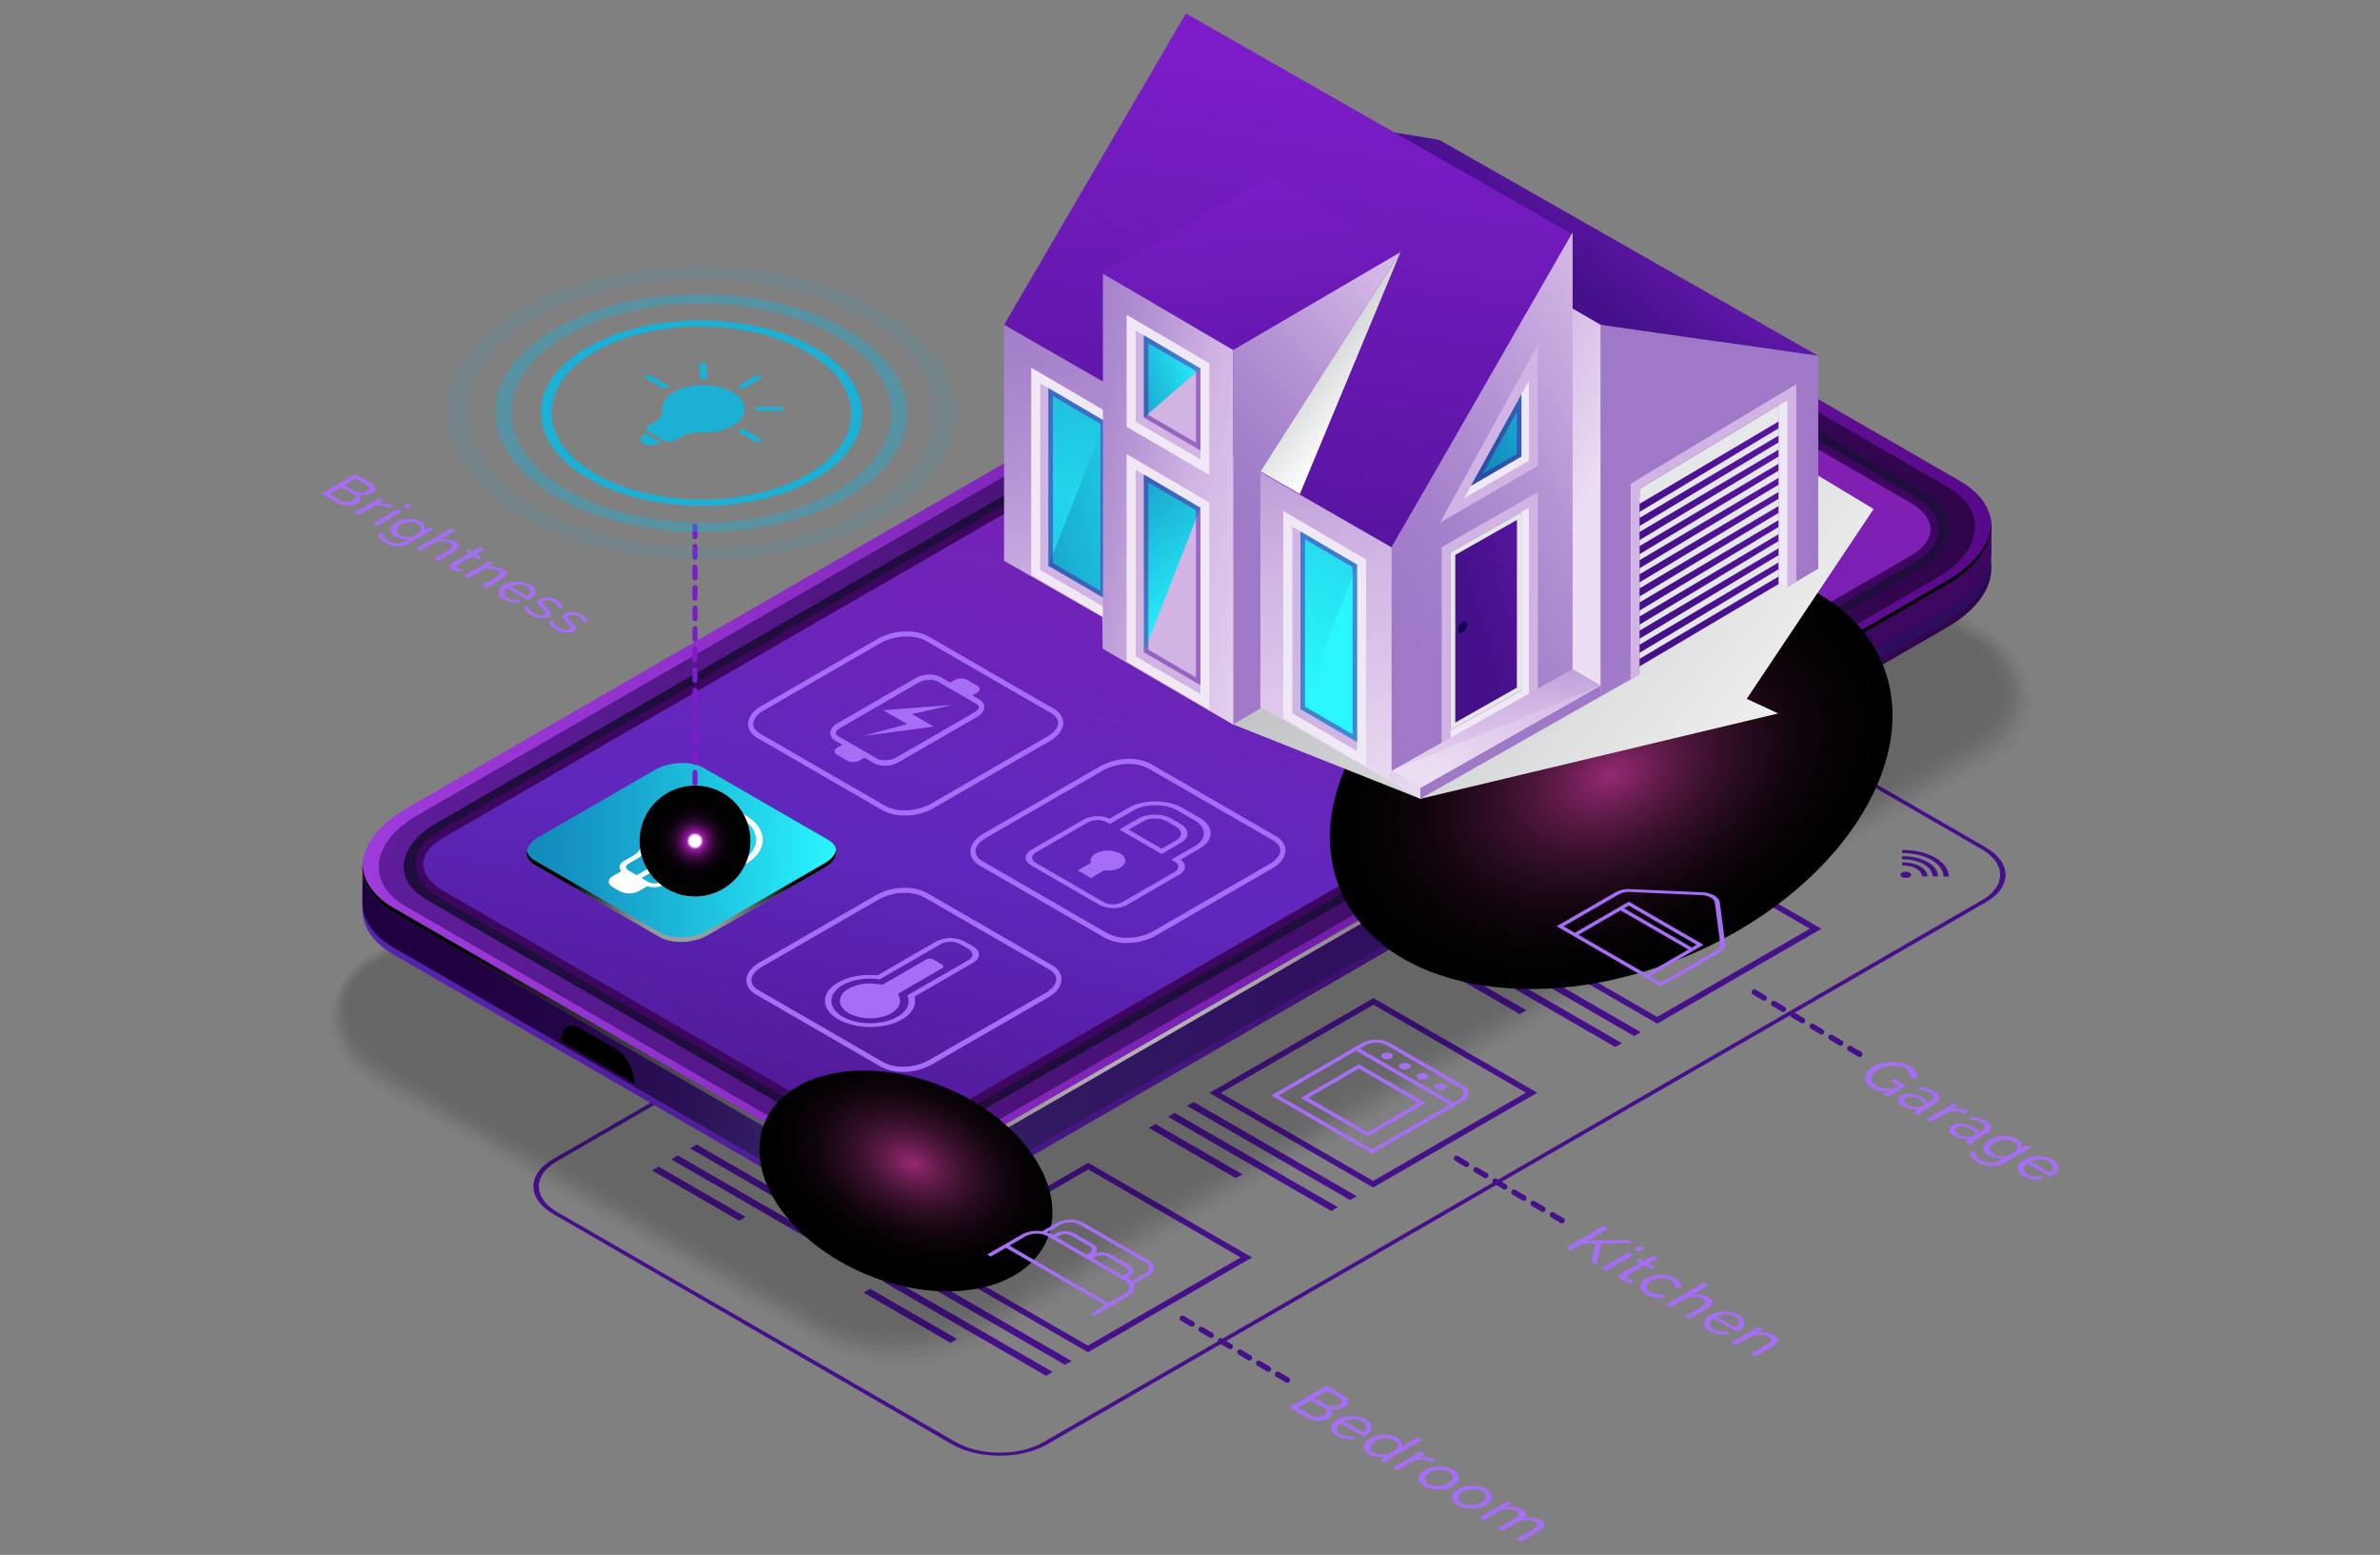 <svg xmlns="http://www.w3.org/2000/svg" xmlns:xlink="http://www.w3.org/1999/xlink" viewBox="0 0 1130.08 738.14"><rect x="0" y="0" width="1130.08" height="738.14" fill="#808080" stroke="none"/><defs><style>.cls-1{isolation:isolate;}.cls-2,.cls-4{fill:#45108a;}.cls-2,.cls-3,.cls-39{mix-blend-mode:screen;}.cls-5{opacity:0.2;}.cls-6{opacity:0;}.cls-7{opacity:0.09;}.cls-8{opacity:0.18;}.cls-9{opacity:0.27;}.cls-10{opacity:0.36;}.cls-11{opacity:0.45;}.cls-12{opacity:0.55;}.cls-13{opacity:0.64;}.cls-14{opacity:0.73;}.cls-15{opacity:0.82;}.cls-16{opacity:0.91;}.cls-17{fill:url(#linear-gradient);}.cls-18{fill:url(#linear-gradient-2);}.cls-19{fill:url(#linear-gradient-3);}.cls-20,.cls-31,.cls-32,.cls-33,.cls-35{mix-blend-mode:color-dodge;}.cls-20{fill:url(#Radial_Gradient_1);}.cls-21{fill:url(#linear-gradient-4);}.cls-22{fill:#1f0d3d;}.cls-23,.cls-31{fill:#3d065f;}.cls-24{fill:url(#linear-gradient-5);}.cls-25{fill:url(#linear-gradient-6);}.cls-26{fill:url(#linear-gradient-7);}.cls-27{fill:url(#linear-gradient-8);}.cls-28{fill:url(#linear-gradient-9);}.cls-29{fill:url(#linear-gradient-10);}.cls-30{fill:url(#linear-gradient-11);}.cls-32{fill:url(#radial-gradient);}.cls-33{fill:url(#radial-gradient-2);}.cls-34{fill:url(#New_Gradient_Swatch_copy_7);}.cls-35{fill:url(#Radial_Gradient_1-2);}.cls-36{fill:#a56ef4;}.cls-37{fill:#fff;}.cls-38{fill:#7c1dc9;}.cls-39{fill:url(#radial-gradient-3);}.cls-40,.cls-46,.cls-68{mix-blend-mode:multiply;}.cls-40{fill:url(#linear-gradient-12);}.cls-41{fill:url(#New_Gradient_Swatch_copy_36);}.cls-42{fill:url(#New_Gradient_Swatch_copy_35);}.cls-43{fill:url(#New_Gradient_Swatch_copy_35-2);}.cls-44{fill:#d1b4e3;}.cls-45{fill:url(#New_Gradient_Swatch_copy_36-2);}.cls-46{fill:#e6e7e8;}.cls-47{fill:url(#New_Gradient_Swatch_copy_35-3);}.cls-48{fill:url(#New_Gradient_Swatch_copy_36-3);}.cls-49{fill:#f1e8f6;}.cls-50{fill:url(#New_Gradient_Swatch_copy_35-4);}.cls-51{fill:url(#New_Gradient_Swatch_copy_35-5);}.Graphic-Style-184{fill:url(#linear-gradient-13);}.cls-52,.cls-53,.cls-56,.cls-57,.cls-59,.cls-60,.cls-62{opacity:0.5;}.cls-52{fill:url(#linear-gradient-14);}.cls-53{fill:url(#New_Gradient_Swatch_copy_36-4);}.cls-54{fill:url(#New_Gradient_Swatch_copy_35-6);}.cls-55{fill:url(#linear-gradient-16);}.cls-56{fill:url(#linear-gradient-18);}.cls-57{fill:url(#New_Gradient_Swatch_copy_36-5);}.cls-58{fill:url(#linear-gradient-20);}.cls-59{fill:url(#New_Gradient_Swatch_copy_36-6);}.cls-60{fill:url(#New_Gradient_Swatch_copy_36-7);}.cls-61{fill:url(#New_Gradient_Swatch_copy_36-8);}.Graphic-Style-183{fill:url(#linear-gradient-21);}.cls-62{fill:url(#New_Gradient_Swatch_copy_36-9);}.cls-63{fill:url(#New_Gradient_Swatch_copy_36-10);}.cls-64{fill:url(#New_Gradient_Swatch_copy_35-7);}.cls-65{fill:url(#New_Gradient_Swatch_copy_35-8);}.cls-66{fill:url(#New_Gradient_Swatch_copy_35-9);}.cls-67{fill:url(#linear-gradient-22);}.cls-68{fill:url(#linear-gradient-23);}.cls-69{fill:url(#New_Gradient_Swatch_copy_35-10);}.cls-70,.cls-71,.cls-72{fill:#1bb0d4;}.cls-71{opacity:0.4;}.cls-72{opacity:0.1;}</style><linearGradient id="linear-gradient" x1="4857.99" y1="350.78" x2="5631.44" y2="350.78" gradientTransform="matrix(-1, 0, 0, 1, 5803.52, 0)" gradientUnits="userSpaceOnUse"><stop offset="0" stop-color="#2f054a"/><stop offset="1" stop-color="#5824b0"/></linearGradient><linearGradient id="linear-gradient-2" x1="4959.68" y1="347.44" x2="5733.13" y2="347.44" gradientTransform="matrix(-1, 0, 0, 1, 5803.52, 0)" gradientUnits="userSpaceOnUse"><stop offset="0.06" stop-color="#2f0d5e"/><stop offset="0.28" stop-color="#2f105f"/><stop offset="0.47" stop-color="#311b61"/><stop offset="0.48" stop-color="#351f65"/><stop offset="0.5" stop-color="#422c73"/><stop offset="0.51" stop-color="#584188"/><stop offset="0.52" stop-color="#765fa7"/><stop offset="0.53" stop-color="#8770b8"/><stop offset="0.54" stop-color="#7e67ae"/><stop offset="0.56" stop-color="#5c468d"/><stop offset="0.59" stop-color="#442e75"/><stop offset="0.61" stop-color="#362066"/><stop offset="0.63" stop-color="#311b61"/><stop offset="0.67" stop-color="#2a1155"/><stop offset="0.75" stop-color="#230446"/><stop offset="0.81" stop-color="#200041"/><stop offset="1" stop-color="#200041"/></linearGradient><linearGradient id="linear-gradient-3" x1="4857.99" y1="330.77" x2="5631.44" y2="330.77" gradientTransform="matrix(-1, 0, 0, 1, 5803.52, 0)" gradientUnits="userSpaceOnUse"><stop offset="0" stop-color="#58098a"/><stop offset="1" stop-color="#9e3bdb"/></linearGradient><radialGradient id="Radial_Gradient_1" cx="507.03" cy="416.32" r="293.98" gradientUnits="userSpaceOnUse"><stop offset="0" stop-color="#fff"/><stop offset="1"/></radialGradient><linearGradient id="linear-gradient-4" x1="4865.72" y1="330.77" x2="5623.71" y2="330.77" gradientTransform="matrix(-1, 0, 0, 1, 5803.52, 0)" gradientUnits="userSpaceOnUse"><stop offset="0" stop-color="#2f054a"/><stop offset="1" stop-color="#5e1d9a"/></linearGradient><linearGradient id="linear-gradient-5" x1="597.38" y1="137.89" x2="463.13" y2="809.11" gradientUnits="userSpaceOnUse"><stop offset="0" stop-color="#861eb2"/><stop offset="0.43" stop-color="#5f27bd"/><stop offset="0.9" stop-color="#3d065f"/></linearGradient><linearGradient id="linear-gradient-6" x1="6771.59" y1="-134.63" x2="6808.86" y2="-134.63" gradientTransform="matrix(-0.87, 0.5, -0.5, 1.44, 6661.78, -2871)" gradientUnits="userSpaceOnUse"><stop offset="0" stop-color="#3d065f"/><stop offset="1" stop-color="#5f27bd"/></linearGradient><linearGradient id="linear-gradient-7" x1="6771.59" y1="-134.63" x2="6808.86" y2="-134.63" gradientTransform="matrix(-0.87, 0.5, -0.5, 1.44, 6661.78, -2871)" xlink:href="#linear-gradient"/><linearGradient id="linear-gradient-8" x1="6730.99" y1="-24.17" x2="6715.57" y2="4.58" gradientTransform="matrix(-0.87, 0.5, -0.5, 1.44, 6661.78, -2871)" gradientUnits="userSpaceOnUse"><stop offset="0.06" stop-color="#9f79b8"/><stop offset="0.26" stop-color="#a17bba"/><stop offset="0.36" stop-color="#a783bf"/><stop offset="0.43" stop-color="#b290c9"/><stop offset="0.49" stop-color="#c1a1d5"/><stop offset="0.51" stop-color="#c4a5d7"/><stop offset="0.52" stop-color="#cdb3dd"/><stop offset="0.53" stop-color="#dbc8e7"/><stop offset="0.55" stop-color="#efe7f4"/><stop offset="0.56" stop-color="#fff"/><stop offset="0.57" stop-color="#ece0f3"/><stop offset="0.58" stop-color="#ddc8ea"/><stop offset="0.59" stop-color="#d4b9e5"/><stop offset="0.6" stop-color="#d1b4e3"/><stop offset="0.66" stop-color="#b395d6"/><stop offset="0.72" stop-color="#9c7dcb"/><stop offset="0.77" stop-color="#8e6ec5"/><stop offset="0.81" stop-color="#8969c3"/><stop offset="1" stop-color="#b086cc"/></linearGradient><linearGradient id="linear-gradient-9" x1="6815.3" y1="-134.63" x2="6852.58" y2="-134.63" xlink:href="#linear-gradient-6"/><linearGradient id="linear-gradient-10" x1="6815.3" y1="-134.63" x2="6852.58" y2="-134.63" gradientTransform="matrix(-0.87, 0.5, -0.5, 1.44, 6661.78, -2871)" xlink:href="#linear-gradient"/><linearGradient id="linear-gradient-11" x1="6764.95" y1="-5.97" x2="6749.53" y2="22.79" xlink:href="#linear-gradient-8"/><radialGradient id="radial-gradient" cx="4236.22" cy="71.66" r="139.45" gradientTransform="matrix(-1, 0, 0, 0.66, 5001.3, 320.81)" gradientUnits="userSpaceOnUse"><stop offset="0" stop-color="#972a74"/><stop offset="0.04" stop-color="#8a266a"/><stop offset="0.19" stop-color="#601b4a"/><stop offset="0.35" stop-color="#3d112f"/><stop offset="0.51" stop-color="#230a1b"/><stop offset="0.67" stop-color="#0f040c"/><stop offset="0.83" stop-color="#040103"/><stop offset="1"/></radialGradient><radialGradient id="radial-gradient-2" cx="6068.96" cy="2350.22" r="72.57" gradientTransform="matrix(0, -1, -0.66, 0, 1990.21, 6629.28)" xlink:href="#radial-gradient"/><linearGradient id="New_Gradient_Swatch_copy_7" x1="250.08" y1="404.62" x2="397.21" y2="404.62" gradientUnits="userSpaceOnUse"><stop offset="0.04" stop-color="#138bbd"/><stop offset="0.23" stop-color="#169ac7"/><stop offset="0.59" stop-color="#1fc3df"/><stop offset="1" stop-color="#2af6ff"/></linearGradient><radialGradient id="Radial_Gradient_1-2" cx="323.66" cy="425.17" r="54.26" xlink:href="#Radial_Gradient_1"/><radialGradient id="radial-gradient-3" cx="329.99" cy="399.21" r="26.32" gradientTransform="translate(645.84 -11.28) rotate(77.15)" gradientUnits="userSpaceOnUse"><stop offset="0.1" stop-color="#fff"/><stop offset="0.13" stop-color="#c778ce"/><stop offset="0.15" stop-color="#9f19ab"/><stop offset="0.17" stop-color="#93179e"/><stop offset="0.21" stop-color="#711279"/><stop offset="0.26" stop-color="#520d58"/><stop offset="0.32" stop-color="#38093d"/><stop offset="0.38" stop-color="#240626"/><stop offset="0.46" stop-color="#130315"/><stop offset="0.55" stop-color="#080109"/><stop offset="0.67" stop-color="#020002"/><stop offset="1"/></radialGradient><linearGradient id="linear-gradient-12" x1="883.22" y1="414.74" x2="495.7" y2="107.52" gradientUnits="userSpaceOnUse"><stop offset="0" stop-color="#fff"/><stop offset="1" stop-color="#939598"/></linearGradient><linearGradient id="New_Gradient_Swatch_copy_36" x1="712.26" y1="120.89" x2="777.62" y2="40.39" gradientUnits="userSpaceOnUse"><stop offset="0.1" stop-color="#45108a"/><stop offset="1" stop-color="#7c1dc9"/></linearGradient><linearGradient id="New_Gradient_Swatch_copy_35" x1="827.04" y1="284.41" x2="938.6" y2="534.73" gradientUnits="userSpaceOnUse"><stop offset="0" stop-color="#9f79c8"/><stop offset="0.14" stop-color="#a580cb"/><stop offset="0.33" stop-color="#b492d3"/><stop offset="0.55" stop-color="#cdb0e1"/><stop offset="0.58" stop-color="#d1b4e3"/><stop offset="0.76" stop-color="#dbc4e9"/><stop offset="1" stop-color="#ebdef3"/></linearGradient><linearGradient id="New_Gradient_Swatch_copy_35-2" x1="613.17" y1="158.95" x2="755.48" y2="236.95" xlink:href="#New_Gradient_Swatch_copy_35"/><linearGradient id="New_Gradient_Swatch_copy_36-2" x1="767.76" y1="276.11" x2="982.47" y2="169.26" xlink:href="#New_Gradient_Swatch_copy_36"/><linearGradient id="New_Gradient_Swatch_copy_35-3" x1="540.41" y1="112.94" x2="594.08" y2="395.88" xlink:href="#New_Gradient_Swatch_copy_35"/><linearGradient id="New_Gradient_Swatch_copy_36-3" x1="573.78" y1="397.75" x2="626.39" y2="32.33" xlink:href="#New_Gradient_Swatch_copy_36"/><linearGradient id="New_Gradient_Swatch_copy_35-4" x1="651.82" y1="271.79" x2="879.74" y2="139.43" xlink:href="#New_Gradient_Swatch_copy_35"/><linearGradient id="New_Gradient_Swatch_copy_35-5" x1="592.79" y1="250.42" x2="743.15" y2="100.59" xlink:href="#New_Gradient_Swatch_copy_35"/><linearGradient id="linear-gradient-13" x1="446.8" y1="248.67" x2="578.51" y2="219.15" xlink:href="#New_Gradient_Swatch_copy_7"/><linearGradient id="linear-gradient-14" x1="554.55" y1="154.69" x2="498.03" y2="226.13" xlink:href="#New_Gradient_Swatch_copy_7"/><linearGradient id="New_Gradient_Swatch_copy_36-4" x1="446.8" y1="248.67" x2="578.51" y2="219.15" xlink:href="#New_Gradient_Swatch_copy_36"/><linearGradient id="New_Gradient_Swatch_copy_35-6" x1="483.36" y1="221.99" x2="621.84" y2="250.89" xlink:href="#New_Gradient_Swatch_copy_35"/><linearGradient id="linear-gradient-16" x1="508.48" y1="214.2" x2="569.97" y2="292.4" xlink:href="#New_Gradient_Swatch_copy_7"/><linearGradient id="linear-gradient-18" x1="673.31" y1="182.6" x2="606.13" y2="317.32" xlink:href="#New_Gradient_Swatch_copy_7"/><linearGradient id="New_Gradient_Swatch_copy_36-5" x1="566.51" y1="316.74" x2="698.21" y2="287.22" xlink:href="#New_Gradient_Swatch_copy_36"/><linearGradient id="linear-gradient-20" x1="517.81" y1="187.31" x2="572.19" y2="168.82" xlink:href="#New_Gradient_Swatch_copy_7"/><linearGradient id="New_Gradient_Swatch_copy_36-6" x1="507.62" y1="197.48" x2="607.64" y2="175.06" xlink:href="#New_Gradient_Swatch_copy_36"/><linearGradient id="New_Gradient_Swatch_copy_36-7" x1="492.13" y1="289.73" x2="623.83" y2="260.21" xlink:href="#New_Gradient_Swatch_copy_36"/><linearGradient id="New_Gradient_Swatch_copy_36-8" x1="688.79" y1="299.91" x2="802.47" y2="265.87" xlink:href="#New_Gradient_Swatch_copy_36"/><linearGradient id="linear-gradient-21" x1="700.78" y1="211.78" x2="765.88" y2="192.29" xlink:href="#New_Gradient_Swatch_copy_7"/><linearGradient id="New_Gradient_Swatch_copy_36-9" x1="700.78" y1="211.78" x2="765.88" y2="192.29" xlink:href="#New_Gradient_Swatch_copy_36"/><linearGradient id="New_Gradient_Swatch_copy_36-10" x1="612.53" y1="335.96" x2="589.78" y2="71.5" xlink:href="#New_Gradient_Swatch_copy_36"/><linearGradient id="New_Gradient_Swatch_copy_35-7" x1="719.57" y1="357.62" x2="729.44" y2="379.76" xlink:href="#New_Gradient_Swatch_copy_35"/><linearGradient id="New_Gradient_Swatch_copy_35-8" x1="623.31" y1="176.63" x2="670.94" y2="387.42" xlink:href="#New_Gradient_Swatch_copy_35"/><linearGradient id="New_Gradient_Swatch_copy_35-9" x1="786.2" y1="201.25" x2="695.5" y2="374.1" xlink:href="#New_Gradient_Swatch_copy_35"/><linearGradient id="linear-gradient-22" x1="724.94" y1="279.1" x2="693.48" y2="298.29" gradientUnits="userSpaceOnUse"><stop offset="0.02" stop-color="#45108a"/><stop offset="0.29" stop-color="#3d065f"/><stop offset="1" stop-color="#12054e"/><stop offset="1" stop-color="#10054d"/></linearGradient><linearGradient id="linear-gradient-23" x1="653.02" y1="188.55" x2="613.57" y2="157.27" gradientUnits="userSpaceOnUse"><stop offset="0" stop-color="#fff"/><stop offset="1" stop-color="#bcbec0"/></linearGradient><linearGradient id="New_Gradient_Swatch_copy_35-10" x1="712.16" y1="272.4" x2="709.67" y2="375.48" xlink:href="#New_Gradient_Swatch_copy_35"/></defs><title>home-2</title><g class="cls-1"><g id="fc836297-f37e-43a2-86b4-5406f4a63596"><path class="cls-2" d="M882.37,501.58l-4.54-2.67a1.32,1.32,0,1,1,1.33-2.27l4.54,2.67a1.32,1.32,0,0,1-.67,2.45A1.34,1.34,0,0,1,882.37,501.58Zm-9.08-5.35-4.53-2.67a1.31,1.31,0,1,1,1.33-2.26l4.54,2.67a1.31,1.31,0,0,1,.47,1.8,1.32,1.32,0,0,1-1.14.65A1.26,1.26,0,0,1,873.29,496.23Zm-9.07-5.34-4.54-2.67A1.32,1.32,0,0,1,861,486l4.54,2.67a1.32,1.32,0,0,1,.46,1.8,1.3,1.3,0,0,1-1.13.65A1.35,1.35,0,0,1,864.22,490.89Zm-9.07-5.35-4.54-2.67a1.31,1.31,0,0,1,1.34-2.26l4.53,2.67a1.31,1.31,0,0,1,.47,1.8,1.3,1.3,0,0,1-1.13.65A1.26,1.26,0,0,1,855.15,485.54Zm-9.08-5.34-4.53-2.67a1.32,1.32,0,0,1,1.34-2.27l4.53,2.67a1.32,1.32,0,0,1,.47,1.81,1.34,1.34,0,0,1-1.14.64A1.38,1.38,0,0,1,846.07,480.2ZM837,474.86l-4.53-2.67a1.32,1.32,0,1,1,1.33-2.27l4.54,2.67a1.32,1.32,0,0,1-.67,2.45A1.35,1.35,0,0,1,837,474.86Z"/><path class="cls-2" d="M741,580.51l-4.54-2.67a1.31,1.31,0,1,1,1.34-2.26l4.53,2.67a1.31,1.31,0,0,1,.47,1.8,1.3,1.3,0,0,1-1.13.65A1.26,1.26,0,0,1,741,580.51Zm-9.07-5.34-4.54-2.67a1.32,1.32,0,1,1,1.34-2.27l4.53,2.67a1.32,1.32,0,0,1,.47,1.81,1.32,1.32,0,0,1-1.8.46Zm-9.08-5.34-4.53-2.67a1.32,1.32,0,1,1,1.33-2.27l4.54,2.67a1.31,1.31,0,0,1,.47,1.8,1.32,1.32,0,0,1-1.14.65A1.35,1.35,0,0,1,722.84,569.83Zm-9.07-5.35-4.54-2.67a1.32,1.32,0,0,1,1.34-2.27l4.54,2.67a1.33,1.33,0,0,1,.46,1.81,1.31,1.31,0,0,1-1.13.64A1.25,1.25,0,0,1,713.77,564.48Zm-9.07-5.34-4.54-2.67a1.33,1.33,0,0,1-.46-1.81,1.31,1.31,0,0,1,1.8-.46l4.53,2.67a1.31,1.31,0,0,1,.47,1.8,1.3,1.3,0,0,1-1.13.65A1.35,1.35,0,0,1,704.7,559.14Zm-9.07-5.35-4.54-2.67a1.32,1.32,0,1,1,1.33-2.27l4.54,2.68a1.31,1.31,0,0,1,.47,1.8,1.35,1.35,0,0,1-1.14.65A1.23,1.23,0,0,1,695.63,553.79Z"/><path class="cls-2" d="M610.66,656.31l-4.54-2.67a1.32,1.32,0,1,1,1.33-2.27L612,654a1.32,1.32,0,0,1-1.33,2.27ZM601.58,651l-4.53-2.67a1.31,1.31,0,1,1,1.33-2.26l4.54,2.67a1.32,1.32,0,0,1,.47,1.8,1.35,1.35,0,0,1-1.14.65A1.26,1.26,0,0,1,601.58,651Zm-9.07-5.34L588,643a1.32,1.32,0,0,1,1.34-2.27l4.54,2.67a1.32,1.32,0,0,1,.46,1.8,1.3,1.3,0,0,1-1.13.65A1.35,1.35,0,0,1,592.51,645.62Zm-9.07-5.35-4.54-2.67a1.31,1.31,0,0,1,1.34-2.26l4.53,2.67a1.31,1.31,0,0,1,.47,1.8,1.32,1.32,0,0,1-1.14.65A1.25,1.25,0,0,1,583.44,640.27Zm-9.08-5.34-4.53-2.67a1.32,1.32,0,1,1,1.34-2.27l4.53,2.67a1.32,1.32,0,0,1,.47,1.81,1.34,1.34,0,0,1-1.14.64A1.38,1.38,0,0,1,574.36,634.93Zm-9.07-5.34-4.53-2.68a1.31,1.31,0,1,1,1.33-2.26l4.54,2.67a1.32,1.32,0,0,1-.67,2.45A1.35,1.35,0,0,1,565.29,629.59Z"/><g class="cls-3"><path class="cls-4" d="M759,382.89l-72.52,41.87L614.08,383l72.52-41.87L759,382.89Zm5.41,0L686.58,338l-77.91,45,77.8,44.92,77.91-45Z"/><polygon class="cls-4" points="675.53 433.86 598.03 389.11 601.18 387.3 678.67 432.04 675.53 433.86"/><polygon class="cls-4" points="666.54 439.05 589.04 394.3 592.19 392.49 669.68 437.23 666.54 439.05"/><polygon class="cls-4" points="621.21 423.43 579.9 399.58 583.05 397.76 624.36 421.61 621.21 423.43"/><path class="cls-4" d="M859.38,440.87l-72.52,41.87L714.49,441,787,399.09l72.37,41.78Zm5.41,0L787,396l-77.92,45,77.8,44.92,77.91-45Z"/><polygon class="cls-4" points="775.94 491.83 698.45 447.09 701.59 445.27 779.09 490.01 775.94 491.83"/><polygon class="cls-4" points="766.95 497.02 689.46 452.28 692.6 450.46 770.1 495.2 766.95 497.02"/><polygon class="cls-4" points="721.63 481.4 680.32 457.55 683.46 455.74 724.77 479.59 721.63 481.4"/><path class="cls-4" d="M624.12,460.75,551.6,502.62l-72.37-41.79L551.75,419l72.37,41.78Zm5.41,0-77.8-44.92-77.91,45,77.8,44.92,77.91-45Z"/><polygon class="cls-4" points="540.68 511.71 463.18 466.97 466.33 465.15 543.83 509.89 540.68 511.71"/><polygon class="cls-4" points="531.69 516.9 454.19 472.16 457.34 470.34 534.84 515.08 531.69 516.9"/><polygon class="cls-4" points="486.37 501.29 445.05 477.43 448.2 475.62 489.51 499.47 486.37 501.29"/><path class="cls-4" d="M724.54,518.72,652,560.59l-72.37-41.78,72.51-41.87,72.38,41.78Zm5.41,0-77.8-44.91-77.91,45L652,563.72l77.92-45Z"/><polygon class="cls-4" points="641.1 569.68 563.6 524.94 566.74 523.12 644.24 567.87 641.1 569.68"/><polygon class="cls-4" points="632.11 574.87 554.61 530.13 557.75 528.31 635.25 573.06 632.11 574.87"/><polygon class="cls-4" points="586.78 559.26 545.47 535.41 548.62 533.59 589.93 557.44 586.78 559.26"/><path class="cls-4" d="M488.67,539l-72.51,41.87L343.79,539l72.51-41.86L488.67,539Zm5.41,0L416.29,494l-77.92,45,77.8,44.91,77.91-45Z"/><polygon class="cls-4" points="405.23 589.91 327.74 545.17 330.88 543.35 408.38 588.09 405.23 589.91"/><polygon class="cls-4" points="396.24 595.1 318.75 550.36 321.89 548.54 399.39 593.28 396.24 595.1"/><polygon class="cls-4" points="350.92 579.49 309.61 555.63 312.75 553.82 354.06 577.67 350.92 579.49"/><path class="cls-4" d="M589.09,596.92l-72.52,41.87L444.2,597l72.52-41.87,72.37,41.78Zm5.41,0L516.7,552l-77.91,45,77.8,44.92,77.91-45Z"/><polygon class="cls-4" points="505.65 647.88 428.15 603.14 431.3 601.32 508.79 646.07 505.65 647.88"/><polygon class="cls-4" points="496.66 653.07 419.16 608.33 422.31 606.51 499.8 651.26 496.66 653.07"/><polygon class="cls-4" points="451.33 637.46 410.02 613.61 413.17 611.79 454.48 635.64 451.33 637.46"/><path class="cls-4" d="M726.37,305l26.5,15.3a4.36,4.36,0,0,0,4,0c1.08-.62,1.08-1.64,0-2.28l-26.5-15.29a4.33,4.33,0,0,0-3.95,0A1.2,1.2,0,0,0,726.37,305Zm23.79,16.86-26.5-15.3a4.4,4.4,0,0,0-3.95,0,1.2,1.2,0,0,0,0,2.28l26.5,15.3a4.33,4.33,0,0,0,3.95,0A1.2,1.2,0,0,0,750.16,321.82Zm-6.65,3.84L717,310.36a4.36,4.36,0,0,0-3.95,0,1.2,1.2,0,0,0,0,2.28l26.5,15.3a4.36,4.36,0,0,0,3.95,0A1.2,1.2,0,0,0,743.51,325.66Z"/><path class="cls-4" d="M452,685.62,262.68,576.29c-12.48-7.2-12.54-18.88-.15-26l445.9-257.44c12.39-7.16,32.62-7.12,45.09.08L942.89,402.23c12.47,7.2,12.53,18.88.14,26L497.13,685.7C484.74,692.86,464.51,692.82,452,685.62ZM751.72,293.94c-11.47-6.63-30.08-6.66-41.48-.08L264.34,551.3c-11.4,6.58-11.34,17.33.13,24L453.84,684.58c11.47,6.63,30.08,6.66,41.48.08l445.9-257.44c11.4-6.58,11.34-17.33-.13-24Z"/><path class="cls-4" d="M907.49,415.27c0,.81-1.14,1.47-2.55,1.47s-2.55-.67-2.56-1.48,1.14-1.47,2.55-1.47S907.48,414.46,907.49,415.27Z"/><path class="cls-4" d="M903.6,403.48h-.42V405h.41c10.55,0,19.16,5,19.2,11.07a.43.43,0,0,1,0,.05h2.55a.2.2,0,0,0,0,0C925.31,409.14,915.55,403.5,903.6,403.48Z"/><path class="cls-4" d="M903.63,409.37l-.42,0v1.47l.42,0c4.92,0,8.94,2.32,9,5.17v0l2.55,0V416C915.12,412.37,910,409.38,903.63,409.37Z"/><path class="cls-4" d="M903.61,406.43h-.42v1.47h.42c7.74,0,14,3.66,14.07,8.13v0h2.55V416C920.22,410.75,912.75,406.44,903.61,406.43Z"/><polygon class="cls-4" points="854.36 388.14 777.92 344.01 782.87 341.15 859.31 385.29 854.36 388.14"/></g><g class="cls-5"><path class="cls-6" d="M429.79,650.55c13.19,0,25.16-2.88,34.62-8.35L946.86,364.51c12.63-7.29,19.87-18.83,19.87-31.65,0-14.06-8.72-27.15-23.92-35.93L734.71,176.78c-11.94-6.89-26.88-10.69-42.05-10.69-13.2,0-25.17,2.89-34.63,8.35L175.58,452.14C163,459.43,155.71,471,155.71,483.79c0,14,8.72,27.14,23.93,35.92l208.1,120.15C399.68,646.75,414.61,650.55,429.79,650.55Z"/><path class="cls-7" d="M658.42,175.27,176,453c-12.13,7-19,18-18.94,30.19.05,13.32,8.4,25.78,23,34.21L378.73,632.09c.32.19,10.07,5.76,10.44,5.88,12.25,6.69,27.48,10.08,42.32,9.48a74.27,74.27,0,0,0,34.14-9.13L945.42,362.16c12.13-7,19-18,18.94-30.19-.06-13.32-8.41-25.79-23-34.21L734.51,178.33a87.15,87.15,0,0,0-15.37-6.83,89.65,89.65,0,0,0-26.27-4.29C679.78,167.09,667.79,169.86,658.42,175.27Z"/><path class="cls-8" d="M658.8,176.1,176.35,453.8c-11.63,6.72-18.13,17.19-18,28.74.12,12.58,8.1,24.41,22.07,32.48L380.05,630.29c.64.37,9.81,5.55,10.56,5.78a80.58,80.58,0,0,0,42.58,8.27c10.79,0,25.92-5.43,33.66-9.9L944,359.81c11.63-6.71,18.13-17.18,18-28.73-.12-12.59-8.09-24.42-22.07-32.49l-205.6-118.7A98.79,98.79,0,0,0,719.1,173a88.88,88.88,0,0,0-26-4.61C680.1,168.08,668.09,170.74,658.8,176.1Z"/><path class="cls-9" d="M659.19,176.94,176.74,454.63c-11.14,6.43-17.27,16.37-17.09,27.28.18,11.85,7.79,23,21.15,30.76L381.38,628.48c1,.56,9.54,5.35,10.66,5.69a78.2,78.2,0,0,0,42.85,7.06c9.59,0,26.29-6.69,33.17-10.67L942.52,357.47c11.14-6.43,17.27-16.37,17.09-27.29-.18-11.84-7.79-23-21.15-30.75l-204.36-118a114.33,114.33,0,0,0-15-7.05,88.63,88.63,0,0,0-25.78-4.93C680.42,169.07,668.38,171.63,659.19,176.94Z"/><path class="cls-10" d="M659.58,177.77,177.13,455.46c-10.64,6.15-16.4,15.55-16.17,25.83.24,11.11,7.48,21.68,20.22,29L382.71,626.68c1.28.74,9.27,5.13,10.76,5.59a75.7,75.7,0,0,0,43.12,5.86c8.39,0,26.67-8,32.69-11.45L941.07,355.12c10.64-6.14,16.41-15.55,16.17-25.83-.24-11.11-7.48-21.68-20.23-29L733.9,183A136,136,0,0,0,719,175.83a88.13,88.13,0,0,0-25.52-5.25C680.74,170.07,668.68,172.51,659.58,177.77Z"/><path class="cls-11" d="M660,178.6,177.51,456.3C167.37,462.15,162,471,162.27,480.66c.3,10.38,7.17,20.31,19.3,27.32L384,624.87c1.6.93,9,4.93,10.88,5.51,13.5,5.91,29.9,7.64,43.38,4.64,7.19,0,27-9.24,32.2-12.22l469.13-270c10.15-5.85,15.54-14.72,15.25-24.37-.3-10.37-7.17-20.31-19.3-27.31L733.7,184.54c-2.59-1.5-11.73-6.19-14.7-7.27a87.9,87.9,0,0,0-25.28-5.57C681.06,171.06,669,173.39,660,178.6Z"/><path class="cls-12" d="M660.35,179.43,177.9,457.13c-9.65,5.57-14.67,13.9-14.32,22.91.36,9.64,6.86,18.94,18.38,25.59l203.4,117.44c1.92,1.11,8.75,4.72,11,5.41,13.81,5.71,30.51,7,43.65,3.44,6,0,27.42-10.51,31.72-13L938.18,350.43c9.64-5.57,14.67-13.91,14.31-22.92-.35-9.64-6.85-18.94-18.37-25.59L733.5,186.09c-2.16-1.25-12.07-6.45-14.54-7.37-7.75-2.92-16.25-5.36-25-5.9C681.38,172.05,669.28,174.27,660.35,179.43Z"/><path class="cls-13" d="M660.74,180.26,178.29,458c-9.15,5.28-13.8,13.08-13.39,21.46.41,8.9,6.54,17.57,17.44,23.87l204.35,118a82.67,82.67,0,0,0,11.09,5.32c14.12,5.52,31.11,6.43,43.91,2.23,4.8,0,27.8-11.78,31.24-13.77l463.8-267c9.15-5.28,13.8-13.08,13.39-21.46-.42-8.9-6.54-17.57-17.45-23.87L733.3,187.64c-1.73-1-12.41-6.72-14.38-7.48-7.66-3-16.06-5.59-24.78-6.22C681.7,173.05,669.58,175.16,660.74,180.26Z"/><path class="cls-14" d="M661.12,181.09,178.68,458.79c-8.66,5-12.94,12.26-12.47,20,.48,8.17,6.23,16.21,16.52,22.15L388,619.46a73.46,73.46,0,0,0,11.2,5.22c14.44,5.33,31.72,5.83,44.18,1,3.6,0,28.17-13.06,30.75-14.55L935.28,345.73c8.65-5,12.94-12.26,12.47-20-.48-8.17-6.23-16.21-16.53-22.15L733.1,189.2c-1.29-.75-12.74-7-14.21-7.6-7.57-3-15.88-5.82-24.53-6.54C682,174,669.88,176,661.12,181.09Z"/><path class="cls-15" d="M661.51,181.92,179.06,459.62c-8.15,4.71-12.07,11.44-11.54,18.55.54,7.43,5.92,14.84,15.6,20.42L389.34,617.66a67.79,67.79,0,0,0,11.3,5.13c14.75,5.12,32.33,5.21,44.45-.19,2.4,0,28.55-14.33,30.27-15.32L933.83,343.39c8.16-4.71,12.07-11.45,11.55-18.55-.54-7.43-5.93-14.84-15.6-20.43L732.9,190.75c-.86-.5-13.07-7.31-14-7.71-7.48-3.08-15.68-6-24.28-6.86C682.34,175,670.18,176.92,661.51,181.92Z"/><path class="cls-16" d="M661.9,182.75,179.45,460.45c-7.66,4.42-11.21,10.62-10.62,17.09.6,6.7,5.61,13.47,14.68,18.71l207.16,119.6a60.85,60.85,0,0,0,11.41,5c15.06,4.93,32.94,4.6,44.71-1.4,1.2,0,28.93-15.59,29.79-16.09L932.38,341c7.67-4.42,11.21-10.62,10.62-17.09-.59-6.7-5.61-13.47-14.67-18.71L732.7,192.3c-.43-.25-13.4-7.61-13.89-7.82-7.4-3.14-15.49-6.28-24-7.18C682.66,176,670.48,177.8,661.9,182.75Z"/><path d="M448.49,616.39l482.45-277.7c14.48-8.36,12.66-23-4.06-32.61L718.78,185.93c-16.72-9.66-42-10.7-56.49-2.34L179.84,461.28c-14.48,8.36-12.67,23,4,32.62L392,614.05C408.71,623.7,434,624.75,448.49,616.39Z"/></g><path class="cls-17" d="M381.45,565.5,186.9,453.17c-22-12.67-19.2-34.8,6.14-49.44L650.53,139.6c25.34-14.63,63.68-16.22,85.62-3.55L930.71,248.38c21.95,12.67,19.19,34.8-6.15,49.44L467.07,562C441.73,576.58,403.4,578.17,381.45,565.5Z"/><path class="cls-18" d="M381.45,562.16,186.9,449.83c-9.81-5.66-14.68-13.21-14.82-21.13,0-.7,0-16,.08-16.66.81-9.18,7.86-4.12,20.88-11.64L650.53,136.27c25.34-14.63,63.68-16.22,85.62-3.55L930.71,245.05c9.8,5.66,14.67-4.3,14.81,3.62,0,.69,0,18.88-.07,19.57-.79,9.2-7.85,18.71-20.89,26.24L467.07,558.61C441.73,573.24,403.4,574.83,381.45,562.16Z"/><path class="cls-19" d="M381.45,545.49,186.9,433.16c-22-12.67-19.2-34.8,6.14-49.43L650.53,119.6c25.34-14.63,63.68-16.22,85.62-3.55L930.71,228.38c21.95,12.67,19.19,34.8-6.15,49.43L467.07,541.94C441.73,556.57,403.4,558.16,381.45,545.49Z"/><path class="cls-20" d="M186.9,431,381.45,543.3c21.95,12.67,60.28,11.08,85.62-3.55L924.56,275.62c13.34-7.7,20.41-17.48,20.93-26.86.55,10-6.55,20.75-20.93,29.05L467.07,541.94c-25.34,14.63-63.67,16.22-85.62,3.55L186.9,433.16c-10.4-6-15.24-14.12-14.78-22.57C172.54,418.24,177.4,425.5,186.9,431Z"/><path class="cls-21" d="M198.18,387,656.23,122.57c22.21-12.83,55.82-14.22,75-3.11L924.81,231.19c19.24,11.11,16.82,30.51-5.39,43.33L461.38,539c-22.22,12.83-55.82,14.22-75.06,3.11L192.8,430.35C173.56,419.25,176,399.84,198.18,387Z"/><path class="cls-22" d="M207.06,390.83,662.83,127.69c18.59-10.73,46.72-11.9,62.83-2.6L915.05,234.44c16.11,9.3,14.09,25.54-4.51,36.27L454.78,533.85c-18.6,10.73-46.73,11.9-62.83,2.6L202.55,427.1C186.45,417.81,188.47,401.57,207.06,390.83Z"/><path class="cls-23" d="M724,128.58c-15.17-8.77-39.7-8.81-54.79-.1l-460.79,266c-15.08,8.7-15,22.87.17,31.63L393.6,533c15.18,8.77,39.71,8.81,54.79.1L909.18,267c15.09-8.71,15-22.87-.17-31.64Z"/><path class="cls-24" d="M421.15,535.81c9.66,0,18.67-2.13,25.37-6l460.79-266c6.05-3.5,9.39-7.93,9.39-12.48s-3.4-9.1-9.56-12.66l-185-106.81c-6.81-3.94-15.94-6.1-25.68-6.1s-18.66,2.13-25.36,6l-460.79,266c-6.06,3.5-9.39,7.93-9.39,12.48s3.39,9.1,9.56,12.66l185,106.82C402.29,533.65,411.41,535.81,421.15,535.81Z"/><path class="cls-25" d="M838.16,342.3l21.2-12.24c2.65-1.53,4.8-5.63,4.8-9.16h0c0-3.53-2.15-5.15-4.8-3.62l-21.2,12.24c-2.65,1.53-4.8,5.63-4.8,9.16h0C833.36,342.21,835.51,343.83,838.16,342.3Z"/><path class="cls-26" d="M838.16,342.3l21.2-12.24c2.65-1.53,4.8-5.63,4.8-9.16h0c0-3.53-2.15-5.15-4.8-3.62l-21.2,12.24c-2.65,1.53-4.8,5.63-4.8,9.16h0C833.36,342.21,835.51,343.83,838.16,342.3Z"/><path class="cls-27" d="M836.25,341.63a2.72,2.72,0,0,0,1.28-.41L858.74,329c2.26-1.31,4.17-5,4.17-8.08,0-1.36-.43-2.95-1.64-2.95a2.61,2.61,0,0,0-1.28.41L838.78,330.6c-2.26,1.31-4.16,5-4.16,8.08C834.62,340,835.05,341.63,836.25,341.63Z"/><path class="cls-28" d="M800.3,364.16l21.2-12.24c2.65-1.53,4.8-5.63,4.8-9.16h0c0-3.53-2.15-5.15-4.8-3.62l-21.2,12.24c-2.65,1.53-4.8,5.63-4.8,9.16h0C795.5,364.07,797.65,365.69,800.3,364.16Z"/><path class="cls-29" d="M800.3,364.16l21.2-12.24c2.65-1.53,4.8-5.63,4.8-9.16h0c0-3.53-2.15-5.15-4.8-3.62l-21.2,12.24c-2.65,1.53-4.8,5.63-4.8,9.16h0C795.5,364.07,797.65,365.69,800.3,364.16Z"/><path class="cls-30" d="M798.39,363.48a2.7,2.7,0,0,0,1.28-.4l21.21-12.25c2.26-1.3,4.17-5,4.17-8.07,0-1.36-.43-2.95-1.64-2.95a2.61,2.61,0,0,0-1.28.41l-21.21,12.24c-2.26,1.31-4.16,5-4.16,8.08C796.76,361.9,797.19,363.48,798.39,363.48Z"/><path class="cls-31" d="M615.48,456.63,924.56,277.39c13-7.53,20.1-17,20.89-26.23,0-.31,0-4,.06-8.12,0,.08,0,19.09-.06,19.79-.79,9.19-7.85,18.7-20.89,26.23Z"/><ellipse class="cls-32" cx="765.04" cy="368.58" rx="139.45" ry="92.57" transform="translate(-82.94 323.18) rotate(-22.66)"/><ellipse class="cls-33" cx="430.14" cy="560.62" rx="48.17" ry="72.57" transform="translate(-251.9 745.38) rotate(-67.66)"/><path class="cls-34" d="M313.29,444.81,254,410.6c-5.86-3.38-5.13-9.29,1.64-13.19l55.47-32c6.76-3.91,17-4.33,22.85-.95l59.26,34.21c5.86,3.38,5.12,9.29-1.64,13.2l-55.48,32C329.38,447.77,319.15,448.19,313.29,444.81Z"/><path class="cls-35" d="M391.62,409.75l-55.48,32c-6.76,3.9-17,4.33-22.85.94L254,408.51a7.31,7.31,0,0,1-3.83-4.6c-.44,2.49.78,4.93,3.83,6.69l59.25,34.21c5.86,3.38,16.09,3,22.85-.95l55.48-32c4.24-2.45,6.1-5.69,5.47-8.59C396.68,405.54,394.86,407.88,391.62,409.75Z"/><path d="M266.39,494.37l34.82,20.11h0c0-6.36-3.87-13.75-8.64-16.51L275,487.84c-4.77-2.75-8.63.17-8.63,6.53Z"/><path class="cls-36" d="M522,429.53,489.76,410.9c-3.61-2.09-3.63-5.47,0-7.54L514.58,389a14.64,14.64,0,0,1,12.32-.36l9-5.17c7-4.05,18.47-4,25.53,0l8.07,4.66c7.06,4.08,7.1,10.69.08,14.74l-9,5.18c2.94,2.1,2.74,5.18-.62,7.11L535.1,429.56A14.45,14.45,0,0,1,522,429.53Zm3.41-39.24a9.61,9.61,0,0,0-8.66,0l-24.87,14.36c-2.38,1.37-2.36,3.62,0,5l32.28,18.64a9.6,9.6,0,0,0,8.67,0l24.86-14.35c2.38-1.38,2.37-3.62,0-5l-1.51-.87,11.13-6.42c5.8-3.35,5.77-8.83-.07-12.2l-8.07-4.66c-5.85-3.38-15.33-3.39-21.13,0L527,391.16Zm26.19,15.12-20.1-11.6,9.11-5.27c4.25-2.45,11.19-2.44,15.47,0l4.59,2.65c4.28,2.47,4.3,6.48,0,8.93Zm-15.71-11.6,15.7,9.07,6.92-4c3.05-1.76,3-4.63,0-6.4l-4.59-2.64a12.23,12.23,0,0,0-11.07,0Z"/><path class="cls-36" d="M518,416.81l-6.24-3.61,6.32-3.64c-.62-1.58.19-3.26,2.18-4.41a12.89,12.89,0,0,1,11.65,0c3.22,1.87,3.24,4.88,0,6.73a12.67,12.67,0,0,1-7.63,1.26Z"/><path class="cls-37" d="M351.13,385.52c-10.14-4.66-24.94-4.78-35.18-.28-7.76,3.4-12,8.78-11.31,14.37.31,2.55-1.22,5-4.21,6.72l-4.21,2.43c-2.24,1.3-2.62,3.25-1.19,4.8l-4.12,2.38c-2.47,1.42-2.46,3.76,0,5.19l3.34,1.93a10,10,0,0,0,9,0l4.12-2.38a11.18,11.18,0,0,0,8.31-.69l4.2-2.43c3-1.73,7.22-2.59,11.88-2.42,8.21.29,16.24-1.45,22-4.79C365.8,403.44,364.92,391.82,351.13,385.52ZM332,413.35c-5.48-.2-10.68.88-14.27,2.95l-4.2,2.43a6.17,6.17,0,0,1-5.57,0l-3.36-1.94L324,405.57l11.54,0A1.8,1.8,0,0,0,337,405c.24-.33.11-.72-.34-1l-12.74-7.36a2.47,2.47,0,0,0-1.71-.2c-.58.14-1,.47-1,.84l0,7.25-18.9,10.92-3.88-2.24c-1.54-.89-1.55-2.33,0-3.22l4.22-2.43c3.62-2.09,5.48-5.05,5.11-8.11-.61-5,3.16-9.78,10.09-12.82,9.12-4,22.29-3.9,31.33.25.81.37,1.57.77,2.28,1.18,10,5.8,10.11,15.21.12,21C346.44,412.06,339.28,413.61,332,413.35Z"/><path class="cls-36" d="M462.06,449.26l-4.12-2.38a14.78,14.78,0,0,0-13.35,0L416.68,463c-6.87-.7-13.82.56-18.75,3.4-8.32,4.8-8.28,12.65.1,17.48s22,4.86,30.27.06c4.93-2.85,7.1-6.86,5.89-10.83L462.1,457C465.77,454.85,465.75,451.39,462.06,449.26Zm-2.14,6.45-29.06,16.78.17.47c1.32,3.54-.52,7.16-4.9,9.69-7.13,4.12-18.77,4.09-25.94,0s-7.21-10.86-.08-15c4.39-2.54,10.66-3.6,16.77-2.83l.82.1,29.07-16.79a10,10,0,0,1,9,0l4.13,2.38C462.39,452,462.4,454.28,459.92,455.71Z"/><path class="cls-36" d="M447.21,457.83l-4.12-2.38a3.66,3.66,0,0,0-3.29,0l-20.78,12-3-.37a21.8,21.8,0,0,0-13.08,2.2c-5.56,3.21-5.53,8.45.06,11.68s14.66,3.24,20.22,0c3.42-2,4.84-4.79,3.82-7.55l-.64-1.71,20.78-12C448.13,459.21,448.12,458.36,447.21,457.83Z"/><path class="cls-36" d="M464.94,332l-3.25-1.87,2.3-1.34c1.58-.91,1.57-2.39,0-3.3l-4.81-2.78a6.32,6.32,0,0,0-5.73,0L451.12,324l-4.53-2.62c-3-1.72-8.32-1.5-11.67.43l-37.48,21.64c-2,1.17-3.19,2.81-3.19,4.51a4.33,4.33,0,0,0,2.44,3.71l3.25,1.88L397.45,355c-1.58.91-1.57,2.39,0,3.3l4.81,2.78a6.32,6.32,0,0,0,5.73,0l2.49-1.44,4.54,2.61a10.31,10.31,0,0,0,5.14,1.21,13.31,13.31,0,0,0,6.52-1.64l37.49-21.64c2-1.17,3.18-2.81,3.18-4.5A4.33,4.33,0,0,0,464.94,332Zm-2,6-37.48,21.64c-2.58,1.49-6.94,1.68-9.1.43L398,349.45c-.43-.25-1.15-.77-1.15-1.49s.71-1.59,1.9-2.28L436.21,324a10.77,10.77,0,0,1,5.23-1.29,8,8,0,0,1,3.87.86l18.34,10.6c.43.24,1.16.77,1.16,1.49S464.1,337.28,462.9,338Z"/><polygon class="cls-36" points="419.4 337.16 430.75 343.71 409.95 349.34 443.31 344.9 433.05 338.97 452.2 334.61 419.4 337.16"/><path class="cls-36" d="M429.61,387.12a21.43,21.43,0,0,1-10.53-2.45l-59.26-34.21c-2.94-1.7-4.57-4.11-4.57-6.79,0-3.13,2.27-6.24,6.21-8.51l55.48-32a27.76,27.76,0,0,1,13.53-3.39A21.43,21.43,0,0,1,441,302.18l59.26,34.21c2.94,1.7,4.56,4.11,4.56,6.79,0,3.14-2.26,6.24-6.2,8.52l-55.48,32A27.76,27.76,0,0,1,429.61,387.12Zm.86-84.95a25.36,25.36,0,0,0-12.32,3.07l-55.47,32c-3.17,1.83-5,4.16-5,6.4,0,1.77,1.19,3.44,3.35,4.68l59.26,34.21a19,19,0,0,0,9.31,2.12,25.35,25.35,0,0,0,12.32-3.06l55.47-32c3.17-1.83,5-4.17,5-6.41,0-1.79-1.16-3.41-3.35-4.67l-59.26-34.22A19.07,19.07,0,0,0,430.47,302.17Z"/><path class="cls-36" d="M535.13,447.62a21.54,21.54,0,0,1-10.53-2.44L465.34,411c-2.94-1.7-4.56-4.1-4.56-6.78,0-3.14,2.26-6.24,6.2-8.52l55.47-32A27.93,27.93,0,0,1,536,360.24a21.43,21.43,0,0,1,10.53,2.45l59.26,34.21c2.94,1.7,4.56,4.11,4.56,6.78,0,3.14-2.26,6.24-6.2,8.52l-55.48,32A27.76,27.76,0,0,1,535.13,447.62Zm.86-84.94a25.35,25.35,0,0,0-12.32,3.06l-55.47,32c-3.17,1.83-5,4.17-5,6.41,0,1.77,1.19,3.43,3.35,4.67l59.25,34.22a19.14,19.14,0,0,0,9.32,2.12,25.36,25.36,0,0,0,12.32-3.07l55.47-32c3.17-1.83,5-4.16,5-6.41,0-1.77-1.19-3.43-3.35-4.67L545.3,364.8A19,19,0,0,0,536,362.68Z"/><path class="cls-36" d="M428.74,508.82a21.5,21.5,0,0,1-10.54-2.45L359,472.15c-2.95-1.69-4.57-4.1-4.57-6.78,0-3.13,2.26-6.24,6.21-8.52l55.47-32a27.83,27.83,0,0,1,13.54-3.4,21.43,21.43,0,0,1,10.53,2.45l59.26,34.21c2.94,1.7,4.56,4.11,4.56,6.79,0,3.13-2.26,6.24-6.2,8.51l-55.48,32A27.79,27.79,0,0,1,428.74,508.82Zm.86-84.95a25.33,25.33,0,0,0-12.32,3.07l-55.47,32c-3.17,1.83-5,4.17-5,6.41,0,1.8,1.16,3.41,3.35,4.68l59.25,34.21a19,19,0,0,0,9.32,2.12,25.29,25.29,0,0,0,12.31-3.07l55.48-32c3.17-1.83,5-4.16,5-6.4,0-1.77-1.18-3.43-3.34-4.68L438.91,426A19,19,0,0,0,429.6,423.87Z"/><path class="cls-38" d="M330,397.57a1.21,1.21,0,0,1-1.22-1.22v-.29a1.22,1.22,0,0,1,2.43,0v.29A1.21,1.21,0,0,1,330,397.57Zm0-5.16a1.22,1.22,0,0,1-1.22-1.22v-4.88a1.22,1.22,0,0,1,2.43,0v4.88A1.22,1.22,0,0,1,330,392.41Zm0-9.75a1.22,1.22,0,0,1-1.22-1.22v-4.88a1.22,1.22,0,0,1,2.43,0v4.88A1.22,1.22,0,0,1,330,382.66Zm0-9.75a1.22,1.22,0,0,1-1.22-1.22v-4.88a1.22,1.22,0,1,1,2.43,0v4.88A1.22,1.22,0,0,1,330,372.91Zm0-9.75a1.22,1.22,0,0,1-1.22-1.22v-4.88a1.22,1.22,0,0,1,2.43,0v4.88A1.22,1.22,0,0,1,330,363.16Zm0-9.75a1.22,1.22,0,0,1-1.22-1.22v-4.88a1.22,1.22,0,0,1,2.43,0v4.88A1.22,1.22,0,0,1,330,353.41Zm0-9.75a1.22,1.22,0,0,1-1.22-1.22v-4.88a1.22,1.22,0,0,1,2.43,0v4.88A1.22,1.22,0,0,1,330,343.66Zm0-9.75a1.22,1.22,0,0,1-1.22-1.22v-4.87a1.22,1.22,0,1,1,2.43,0v4.87A1.22,1.22,0,0,1,330,333.91Zm0-9.75a1.22,1.22,0,0,1-1.22-1.22v-4.87a1.22,1.22,0,1,1,2.43,0v4.87A1.22,1.22,0,0,1,330,324.16Zm0-9.75a1.22,1.22,0,0,1-1.22-1.22v-4.87a1.22,1.22,0,1,1,2.43,0v4.87A1.22,1.22,0,0,1,330,314.41Zm0-9.75a1.22,1.22,0,0,1-1.22-1.22v-4.87a1.22,1.22,0,1,1,2.43,0v4.87A1.22,1.22,0,0,1,330,304.66Zm0-9.75a1.21,1.21,0,0,1-1.22-1.22v-4.87a1.22,1.22,0,1,1,2.43,0v4.87A1.21,1.21,0,0,1,330,294.91Zm0-9.75a1.21,1.21,0,0,1-1.22-1.22v-4.87a1.22,1.22,0,1,1,2.43,0v4.87A1.21,1.21,0,0,1,330,285.16Zm0-9.75a1.21,1.21,0,0,1-1.22-1.22v-4.87a1.22,1.22,0,1,1,2.43,0v4.87A1.21,1.21,0,0,1,330,275.41Zm0-9.75a1.21,1.21,0,0,1-1.22-1.22v-4.87a1.22,1.22,0,1,1,2.43,0v4.87A1.21,1.21,0,0,1,330,265.66Zm0-9.75a1.21,1.21,0,0,1-1.22-1.22v-4.87a1.22,1.22,0,1,1,2.43,0v4.87A1.21,1.21,0,0,1,330,255.91Z"/><circle class="cls-39" cx="329.99" cy="399.21" r="26.32" transform="translate(-132.59 632.18) rotate(-77.15)"/><polygon class="cls-40" points="476.76 266.14 523.35 292.82 523.68 307.91 585.53 343.89 674.42 379.19 844.33 338.67 829.4 331.74 889.65 241.63 704.63 130.19 476.76 266.14"/><polygon class="cls-41" points="580.1 49.53 759.95 154.17 863.36 168.94 683.39 66.37 580.1 49.53"/><polygon class="cls-42" points="759.89 154.17 759.89 330.68 778.47 320.18 778.5 316.3 844.6 277.18 848.62 278.67 863.36 269.94 863.36 168.94 759.89 154.17"/><polygon class="cls-43" points="759.95 154.17 759.95 330.68 580.1 225.98 580.1 49.53 759.95 154.17"/><polygon class="cls-44" points="774.24 229.63 852.95 182.34 852.95 276.11 848.62 278.67 844.59 277.18 778.5 316.3 778.47 320.18 774.24 322.69 774.24 229.63"/><polygon class="cls-45" points="844.59 277.18 844.59 192.34 778.5 232.04 778.5 316.3 844.59 277.18"/><polygon class="cls-46" points="844.59 198.8 844.59 192.34 778.5 232.04 778.5 237.92 844.59 198.8"/><polygon class="cls-46" points="844.59 200.04 844.59 196.6 778.5 236.31 778.5 239.16 844.59 200.04"/><polygon class="cls-46" points="844.59 206.73 844.59 203.29 778.5 243 778.5 245.85 844.59 206.73"/><polygon class="cls-46" points="844.59 213.42 844.59 209.98 778.5 249.69 778.5 252.54 844.59 213.42"/><polygon class="cls-46" points="844.59 220.11 844.59 216.67 778.5 256.37 778.5 259.23 844.59 220.11"/><polygon class="cls-46" points="844.59 226.8 844.59 223.36 778.5 263.06 778.5 265.92 844.59 226.8"/><polygon class="cls-46" points="844.59 233.49 844.59 230.05 778.5 269.75 778.5 272.61 844.59 233.49"/><polygon class="cls-46" points="844.59 240.18 844.59 236.74 778.5 276.44 778.5 279.3 844.59 240.18"/><polygon class="cls-46" points="844.59 246.87 844.59 243.43 778.5 283.13 778.5 285.99 844.59 246.87"/><polygon class="cls-46" points="844.59 253.56 844.59 250.12 778.5 289.82 778.5 292.67 844.59 253.56"/><polygon class="cls-46" points="844.59 260.25 844.59 256.81 778.5 296.51 778.5 299.36 844.59 260.25"/><polygon class="cls-46" points="844.59 266.93 844.59 263.5 778.5 303.2 778.5 306.05 844.59 266.93"/><polygon class="cls-46" points="844.59 273.62 844.59 270.19 778.5 309.89 778.5 312.74 844.59 273.62"/><polygon class="cls-47" points="660.78 258.78 660.78 371.18 476.76 266.14 476.76 153.11 660.78 258.78"/><polygon class="cls-48" points="660.78 259.84 747.09 111.41 563.07 6.37 476.76 154.17 660.78 259.84"/><polygon class="cls-49" points="489.63 273 489.63 174.51 528.93 197.55 528.93 295.86 489.63 273"/><polygon class="cls-44" points="524.67 199.99 524.67 288.44 493.9 270.54 493.9 181.96 524.67 199.99"/><polygon class="cls-50" points="660.78 371.18 660.78 259.84 746.72 110.28 746.72 323.08 660.78 371.18"/><polygon class="cls-51" points="665.03 119.58 585.53 166.08 585.53 343.89 598.48 336.31 598.48 223.81 665.03 119.58"/><polygon class="Graphic-Style-184" points="497.81 268.59 524.67 284.21 524.67 199.99 497.81 184.25 497.81 268.59"/><polygon class="cls-52" points="497.81 268.59 524.67 199.99 497.81 184.25 497.81 268.59"/><path class="cls-53" d="M497.81,184.25v84.34l26.86,15.62V200Zm24.72,96.25-22.59-13.14V188l22.59,13.24Z"/><polygon class="cls-54" points="585.53 166.08 585.53 343.89 523.68 307.91 523.68 129.82 585.53 166.08"/><polygon class="cls-49" points="534.96 314.05 534.96 215.57 574.25 238.6 574.25 336.92 534.96 314.05"/><polygon class="cls-44" points="569.99 241.05 569.99 329.5 539.22 311.6 539.22 223.01 569.99 241.05"/><polygon class="cls-49" points="609.34 341.07 609.34 242.58 648.63 265.62 648.63 363.93 609.34 341.07"/><polygon class="cls-44" points="644.37 268.06 644.37 356.51 613.6 338.61 613.6 250.03 644.37 268.06"/><polygon class="cls-49" points="534.96 202.62 534.96 149.45 574.25 172.49 574.25 225.49 534.96 202.62"/><polygon class="cls-44" points="569.99 174.93 569.99 218.07 539.22 200.17 539.22 156.9 569.99 174.93"/><polygon class="Graphic-Style-184" points="543.13 309.64 569.99 325.27 569.99 241.05 543.13 225.3 543.13 309.64"/><polygon class="cls-55" points="543.13 309.64 569.99 241.05 543.13 225.3 543.13 309.64"/><polygon class="Graphic-Style-184" points="617.51 336.66 644.37 352.28 644.37 268.06 617.51 252.32 617.51 336.66"/><polygon class="cls-56" points="617.51 336.66 644.37 268.06 617.51 252.32 617.51 336.66"/><polygon class="Graphic-Style-184" points="543.13 198.21 569.99 213.84 569.99 174.93 543.13 159.19 543.13 198.21"/><path class="cls-57" d="M617.51,252.32v84.34l26.86,15.62V268.06Zm24.73,96.25-22.6-13.14V256l22.6,13.24Z"/><polygon class="cls-58" points="543.13 198.21 569.99 174.93 543.13 159.19 543.13 198.21"/><path class="cls-59" d="M543.13,159.19v39L570,213.84V174.93Zm24.73,50.94L545.26,197V162.91l22.6,13.24Z"/><path class="cls-60" d="M543.13,225.3v84.34L570,325.27V241.05Zm24.73,96.26-22.6-13.14V229l22.6,13.24Z"/><polygon class="cls-44" points="683.84 248.03 690.59 244.15 730.2 221.11 730.2 163.61 683.84 248.03"/><polygon class="cls-49" points="695.17 236.56 725.93 218.66 725.93 180.72 695.17 236.56"/><polygon class="cls-44" points="684.55 259.73 730.2 233.61 730.2 332.1 684.55 358.05 684.55 259.73"/><polygon class="cls-49" points="688.82 262.18 688.82 350.63 725.93 329.64 725.93 241.06 688.82 262.18"/><polygon class="cls-61" points="722.38 327.69 722.38 243.14 688.82 262.18 688.82 346.61 722.38 327.69"/><path class="cls-46" d="M688.81,262.18v84.43l33.57-18.92V243.14Zm31.44,64.26L691,343V263.42l29.3-16.62Z"/><polygon class="Graphic-Style-183" points="722.38 187.17 698.43 230.64 722.38 216.7 722.38 187.17"/><path class="cls-62" d="M698.43,230.64l24-13.94V187.17Zm21.82-15.16L704,224.92l16.24-29.46Z"/><polygon class="cls-63" points="585.53 166.08 665.03 119.58 603.18 83.6 523.68 129.82 585.53 166.08"/><polygon class="cls-64" points="674.39 374.01 674.39 379.19 760.02 330.61 760.02 325.42 674.39 374.01"/><polygon class="cls-65" points="674.42 374.01 674.42 379.19 660.76 371.17 660.76 366.02 674.42 374.01"/><polygon class="cls-66" points="660.76 366.02 674.42 374.01 760.02 325.42 746.69 317.68 660.76 366.02"/><path class="cls-67" d="M696.56,296.48a4.85,4.85,0,0,1-2.19,3.79c-1.21.7-2.2.14-2.2-1.25a4.86,4.86,0,0,1,2.2-3.79C695.58,294.53,696.56,295.09,696.56,296.48Z"/><polygon class="cls-68" points="598.48 223.81 665.03 119.58 617.19 234.52 598.48 223.81"/><polygon class="cls-69" points="660.76 366.02 760.02 325.42 746.69 317.68 660.76 366.02"/><polygon class="cls-49" points="844.59 192.34 844.59 277.18 848.62 278.67 848.62 190.17 844.59 192.34"/><path class="cls-36" d="M677,523.57l-31.77-18.35-27.58,15.93,31.78,18.34Zm-27.59,13.85-28.18-16.27,24-13.86,28.19,16.27Zm45.32-22.22-35-20.21A14.2,14.2,0,0,0,647,495L603.6,520l47.85,27.63,43.36-25C698.33,520.57,698.31,517.25,694.77,515.2Zm-43.33,30.36L607.17,520,643.9,498.8l44.27,25.56ZM690,523.33l-44.27-25.56,3.06-1.77a10.26,10.26,0,0,1,9.24,0l35,20.21c2.55,1.48,2.56,3.87,0,5.33Zm-4.05-8.58a4.3,4.3,0,0,0-3.89,0,1.18,1.18,0,0,0,0,2.24,4.27,4.27,0,0,0,3.89,0A1.18,1.18,0,0,0,685.9,514.75Zm-8.45-4.88a4.3,4.3,0,0,0-3.89,0c-1.07.62-1.06,1.62,0,2.25a4.3,4.3,0,0,0,3.89,0C678.53,511.5,678.52,510.49,677.45,509.87ZM669,505a4.33,4.33,0,0,0-3.89,0,1.19,1.19,0,0,0,0,2.25,4.33,4.33,0,0,0,3.89,0A1.19,1.19,0,0,0,669,505Zm-8.45-4.88a4.3,4.3,0,0,0-3.89,0c-1.07.61-1.06,1.62,0,2.24a4.3,4.3,0,0,0,3.89,0A1.19,1.19,0,0,0,660.55,500.11Z"/><path class="cls-36" d="M538.32,609.6l7.19-4.15c3.37-2,3.36-5.13,0-7.09l-31.2-18a13.61,13.61,0,0,0-12.29,0l-7.19,4.15a15.35,15.35,0,0,0-9.55,1.45l-16.57,9.57,1.7,1,7.25-4.18,47.16,27.23-7.25,4.18,1.7,1,16.57-9.56C538.38,613.63,539.19,611.51,538.32,609.6Zm-34.64-28.3a9.84,9.84,0,0,1,8.89,0l31.21,18c2.46,1.42,2.47,3.73,0,5.14l-6.48,3.74a7.49,7.49,0,0,0-1.57-1.22l-.58-.33,1.31-.76c2.46-1.42,2.45-3.75,0-5.18l-8.84-5.1a10,10,0,0,0-7.56-.61c1.34-1.39,1-3.18-1-4.36l-8.84-5.11a9.91,9.91,0,0,0-9,0l-1.31.75-.58-.33a11.47,11.47,0,0,0-2.11-.91ZM516,595.6l-14.43-8.33,1.32-.76a6.14,6.14,0,0,1,5.57,0l8.84,5.1c1.54.89,1.55,2.34,0,3.22Zm17.46,10.07L519,597.34l1.32-.76a6.17,6.17,0,0,1,5.57,0l8.84,5.11c1.54.89,1.55,2.33,0,3.22Zm-54.17-14.36,7.63-4.41a11.83,11.83,0,0,1,10.67,0L534.07,608c2.95,1.71,3,4.47,0,6.16l-7.63,4.41Z"/><path class="cls-36" d="M819.19,448.1l-2.59-19.72c-.33-2.49-4-4.64-8.36-4.82l-34.16-1.5a13.2,13.2,0,0,0-7,1.5l-28,16.14,49.54,28.6,28-16.14C818.45,451.09,819.39,449.61,819.19,448.1Zm-15.86,1.69-32.17-18.57,2.25-1.3,32.16,18.57Zm-33.84-17.61,32.17,18.57-20,11.57-32.17-18.57Zm19.14,34.19-5.33-3.08,25.62-14.79L773.4,428l-25.63,14.79-5.33-3.08,26.3-15.18a9.8,9.8,0,0,1,5.18-1.1l34.16,1.5c3.18.14,5.92,1.72,6.16,3.56l2.6,19.72c.14,1.11-.56,2.2-1.92,3Z"/><path class="cls-36" d="M896.71,518.15a15.28,15.28,0,0,1-8-1.69,6.6,6.6,0,0,1-2.54-2.37,4.43,4.43,0,0,1-.6-2.7,5.56,5.56,0,0,1,1.15-2.69,8.87,8.87,0,0,1,2.72-2.32,16,16,0,0,1,4.06-1.61,20.91,20.91,0,0,1,4.61-.64,18.79,18.79,0,0,1,4.62.39,13.44,13.44,0,0,1,4.06,1.5,6.8,6.8,0,0,1,3.21,3.1,3.5,3.5,0,0,1-.25,3.1l-3-.31a2.67,2.67,0,0,0,.16-2.57,5.31,5.31,0,0,0-2.25-2.17,9.19,9.19,0,0,0-3.07-1.09,14.69,14.69,0,0,0-3.45-.2,16.18,16.18,0,0,0-3.45.59,13.83,13.83,0,0,0-3,1.27,7.32,7.32,0,0,0-2.22,1.84,4.14,4.14,0,0,0-.92,2.05,3.05,3.05,0,0,0,.45,2,5.24,5.24,0,0,0,1.92,1.75c2,1.13,4.66,1.6,8.1,1.43l2.46-1.42-3.87-2.24,1.71-1,5.79,3.34-8.89,5.13-1.92-1.11Z"/><path class="cls-36" d="M903.09,524.91a4.84,4.84,0,0,1-1.43-1.19,2.33,2.33,0,0,1-.53-1.31,2.14,2.14,0,0,1,.35-1.29,3.8,3.8,0,0,1,1.28-1.13,6.08,6.08,0,0,1,2-.72,9.24,9.24,0,0,1,2.42-.06,12.95,12.95,0,0,1,5.13,1.66,11.52,11.52,0,0,1,1.77,1.22,7.59,7.59,0,0,1,1.27,1.28l1.06-.6c1.07-.62,1.61-1.28,1.61-2s-.55-1.37-1.66-2a14.73,14.73,0,0,0-5.73-1.53l.7-1.25a17.73,17.73,0,0,1,6.84,2c1.74,1,2.62,2,2.67,3.14s-.76,2.12-2.44,3.09l-5.34,3.09c-.52.3-.56.59-.1.87l-1.91,1.1-.66-.29-.5-.26c-.44-.26-.66-.53-.66-.83a1,1,0,0,1,.47-.82l.88-.56a13.56,13.56,0,0,1-4-.26A12.11,12.11,0,0,1,903.09,524.91Zm2.24-.62a10,10,0,0,0,2.65,1,8.66,8.66,0,0,0,2.72.22,3,3,0,0,0,1.46-.28l1.94-1.12a9.17,9.17,0,0,0-2.74-2.3,8.77,8.77,0,0,0-3.42-1.17,4.61,4.61,0,0,0-2.88.46,2.39,2.39,0,0,0-.81.71,1.28,1.28,0,0,0-.23.83,1.64,1.64,0,0,0,.37.85A3.26,3.26,0,0,0,905.33,524.29Z"/><path class="cls-36" d="M932.74,528.83a11.07,11.07,0,0,0-3.8-1.21,10.33,10.33,0,0,0-4,.25l-8.09,4.67-2.22-1.29,13.11-7.56,2.07,1.19-3,1.76a15,15,0,0,1,4-.24,9.24,9.24,0,0,1,3.32.83l.43.25a1.91,1.91,0,0,1,.28.19Z"/><path class="cls-36" d="M927.53,539a4.86,4.86,0,0,1-1.43-1.19,2.43,2.43,0,0,1-.54-1.31,2.08,2.08,0,0,1,.36-1.29,3.6,3.6,0,0,1,1.28-1.13,6,6,0,0,1,2-.72,9.23,9.23,0,0,1,2.42-.07,13.19,13.19,0,0,1,2.59.55A12.46,12.46,0,0,1,936.8,535a12.64,12.64,0,0,1,1.77,1.23,8,8,0,0,1,1.27,1.28l1-.61q1.61-.93,1.62-2c0-.7-.55-1.38-1.66-2a14.65,14.65,0,0,0-5.73-1.53l.7-1.25a17.68,17.68,0,0,1,6.83,2c1.74,1,2.63,2.05,2.68,3.14s-.77,2.12-2.44,3.08l-5.35,3.09c-.52.3-.55.6-.09.88l-1.91,1.1-.66-.29q-.25-.12-.51-.27c-.43-.25-.66-.52-.66-.82a1,1,0,0,1,.48-.82l.88-.57a13.3,13.3,0,0,1-4-.25A12.34,12.34,0,0,1,927.53,539Zm2.23-.63a9.75,9.75,0,0,0,2.66,1,8.64,8.64,0,0,0,2.72.22,3,3,0,0,0,1.46-.29l1.93-1.11a9,9,0,0,0-2.73-2.31,8.8,8.8,0,0,0-3.42-1.16,4.67,4.67,0,0,0-2.88.45,2.57,2.57,0,0,0-.82.72,1.29,1.29,0,0,0-.22.83,1.56,1.56,0,0,0,.37.85A3.18,3.18,0,0,0,929.76,538.39Z"/><path class="cls-36" d="M944.13,548.48a5,5,0,0,1-1.91-1.74,3,3,0,0,1-.46-2,3.91,3.91,0,0,1,.89-1.95,7.17,7.17,0,0,1,2.07-1.71,13.1,13.1,0,0,1,3.06-1.26,15.4,15.4,0,0,1,3.43-.53,13.75,13.75,0,0,1,3.4.27,10,10,0,0,1,3,1.12,4.38,4.38,0,0,1,2.08,2.13,3.6,3.6,0,0,1,0,2.36l2.61-1.51,2,1.14-13,7.48a9.71,9.71,0,0,1-3,1.12,12.57,12.57,0,0,1-3.24.2,14,14,0,0,1-3.24-.59,15.08,15.08,0,0,1-3-1.29A7.25,7.25,0,0,1,936,549.2a3.32,3.32,0,0,1-.21-2.58l2.42.09a2.44,2.44,0,0,0,.29,2.17,5.83,5.83,0,0,0,2.1,1.88,9.79,9.79,0,0,0,2,.86,9.58,9.58,0,0,0,2.18.38,8.86,8.86,0,0,0,2.23-.16,7,7,0,0,0,2.15-.82l2.31-1.33a13.13,13.13,0,0,1-2,.11,13.73,13.73,0,0,1-2-.17,10.65,10.65,0,0,1-1.81-.45A7.94,7.94,0,0,1,944.13,548.48Zm2.49-.65a6.29,6.29,0,0,0,1.61.64,9.85,9.85,0,0,0,1.88.32,10.73,10.73,0,0,0,1.88,0,7,7,0,0,0,1.59-.33l3.76-2.18a2.72,2.72,0,0,0,.51-1.13,2.54,2.54,0,0,0,0-1.13,2.72,2.72,0,0,0-.56-1.06,3.81,3.81,0,0,0-1.08-.88,6.59,6.59,0,0,0-2.23-.8,10.25,10.25,0,0,0-2.48-.13,12,12,0,0,0-2.46.43,8.86,8.86,0,0,0-2.09.86,4.75,4.75,0,0,0-1.51,1.28,2.67,2.67,0,0,0-.57,1.43,2.39,2.39,0,0,0,.39,1.43A3.73,3.73,0,0,0,946.62,547.83Z"/><path class="cls-36" d="M961,558.35a6.64,6.64,0,0,1-2.19-1.89,3.35,3.35,0,0,1-.65-2.07,3.71,3.71,0,0,1,.79-2.06,7,7,0,0,1,2.13-1.79,11.81,11.81,0,0,1,3.11-1.23,15.78,15.78,0,0,1,7.15-.06,11.42,11.42,0,0,1,3.27,1.27,6.19,6.19,0,0,1,2.16,1.88,3.37,3.37,0,0,1,.62,2.06,3.62,3.62,0,0,1-.81,2,7,7,0,0,1-2.05,1.72l-.52.28a3.31,3.31,0,0,1-.39.19l-10.94-6.32a4.57,4.57,0,0,0-1.33,1.29,2.3,2.3,0,0,0,.08,2.68,4.09,4.09,0,0,0,1.3,1.14,7.52,7.52,0,0,0,1.35.58,10.06,10.06,0,0,0,1.53.38,9.16,9.16,0,0,0,1.57.13,7.16,7.16,0,0,0,1.5-.18l1.4,1.41a11.45,11.45,0,0,1-2.23.25,14.48,14.48,0,0,1-2.36-.16,13.7,13.7,0,0,1-2.34-.55A11.66,11.66,0,0,1,961,558.35Zm12.21-1.83a4,4,0,0,0,1.25-1.26,2.38,2.38,0,0,0,.36-1.34,2.44,2.44,0,0,0-.51-1.3,4.38,4.38,0,0,0-1.36-1.14,7.26,7.26,0,0,0-2-.79,10.5,10.5,0,0,0-2.25-.29,11.24,11.24,0,0,0-2.31.23,8.66,8.66,0,0,0-2.15.73Z"/><path class="cls-36" d="M743.62,592.22l17.81-10.28,2.27,1.32-9.84,5.68,19.12-.36,2.45,1.42-15.06.38L758,600.52l-2.47-1.43,2.14-8.76-6.32.06-5.45,3.14Z"/><path class="cls-36" d="M760.38,601.89l13.11-7.56,2.22,1.28-13.11,7.57Zm15.57-9,2.76-1.6,2.22,1.28-2.76,1.6Z"/><path class="cls-36" d="M774.3,609.18l-.77-.17c-.31-.08-.65-.16-1-.27s-.74-.24-1.13-.4a7.58,7.58,0,0,1-1.11-.54,2.68,2.68,0,0,1-1.43-1.59c-.15-.6.25-1.17,1.18-1.71l8.82-5.09-1.79-1,1.73-1,1.79,1,4.37-2.52,2.23,1.28-4.37,2.52,3,1.71-1.73,1-3-1.7-8.13,4.69c-.45.3-.65.6-.58.89a1.29,1.29,0,0,0,.69.77,5.42,5.42,0,0,0,1.41.57c.51.13.87.21,1.09.24Z"/><path class="cls-36" d="M781.87,606.7a11.79,11.79,0,0,1,3.09-1.22,14.69,14.69,0,0,1,3.51-.46,15.93,15.93,0,0,1,3.57.38,11.64,11.64,0,0,1,3.28,1.27,5.65,5.65,0,0,1,2.53,2.46,2.77,2.77,0,0,1-.16,2.59l-2.85-.86a1.78,1.78,0,0,0,0-1.65,3.63,3.63,0,0,0-1.51-1.47,7.24,7.24,0,0,0-2.08-.78,9.7,9.7,0,0,0-2.41-.21,10.81,10.81,0,0,0-2.45.35,8.79,8.79,0,0,0-2.28.92,5.16,5.16,0,0,0-1.58,1.32,2.86,2.86,0,0,0-.62,1.45,2.18,2.18,0,0,0,.35,1.4,3.59,3.59,0,0,0,1.33,1.21,6.89,6.89,0,0,0,1.31.57,9.75,9.75,0,0,0,1.47.34,9.24,9.24,0,0,0,1.47.1,4.7,4.7,0,0,0,1.29-.16l1.52,1.63a10.06,10.06,0,0,1-2.17.28,12.8,12.8,0,0,1-2.31-.14,14.62,14.62,0,0,1-2.31-.55,11.37,11.37,0,0,1-2.13-.94,6.4,6.4,0,0,1-2.18-1.9,3.42,3.42,0,0,1-.64-2.07,3.73,3.73,0,0,1,.79-2.06A7.11,7.11,0,0,1,781.87,606.7Z"/><path class="cls-36" d="M802.25,626.07,800,624.78l7.34-4.23c1.35-.78,2.13-1.5,2.32-2.15s-.17-1.25-1.08-1.77A6.2,6.2,0,0,0,807,616a10.92,10.92,0,0,0-1.94-.29,12.22,12.22,0,0,0-2.09,0,10,10,0,0,0-2.06.41l-7.9,4.57-2.23-1.29,18.33-10.58,2.23,1.28-8,4.64a14.19,14.19,0,0,1,4.36-.07,10.45,10.45,0,0,1,3.73,1.23,3.91,3.91,0,0,1,1.55,1.39,1.68,1.68,0,0,1,.13,1.41,3.47,3.47,0,0,1-1.05,1.41,12.38,12.38,0,0,1-2,1.38Z"/><path class="cls-36" d="M811.93,632a6.64,6.64,0,0,1-2.19-1.89,3.33,3.33,0,0,1-.65-2.07,3.56,3.56,0,0,1,.79-2,6.9,6.9,0,0,1,2.13-1.8,12.16,12.16,0,0,1,3.11-1.23,15.78,15.78,0,0,1,7.15-.06,11.71,11.71,0,0,1,3.27,1.27A6,6,0,0,1,827.7,626a3.34,3.34,0,0,1,.62,2,3.56,3.56,0,0,1-.81,2,6.84,6.84,0,0,1-2,1.73l-.52.29-.39.18-10.94-6.32a4.45,4.45,0,0,0-1.33,1.29,2.32,2.32,0,0,0,.08,2.69,4.19,4.19,0,0,0,1.3,1.13,7.54,7.54,0,0,0,1.35.59,11.37,11.37,0,0,0,1.53.37,9.16,9.16,0,0,0,1.57.13,7.16,7.16,0,0,0,1.5-.18l1.4,1.41a11.45,11.45,0,0,1-2.23.25,14.48,14.48,0,0,1-2.36-.16,14,14,0,0,1-2.35-.55A11.87,11.87,0,0,1,811.93,632Zm12.21-1.83a4.15,4.15,0,0,0,1.25-1.26,2.32,2.32,0,0,0,.36-1.34,2.47,2.47,0,0,0-.51-1.3,4.5,4.5,0,0,0-1.36-1.14,7.24,7.24,0,0,0-2-.78,9.38,9.38,0,0,0-2.25-.29,10,10,0,0,0-2.31.22,9.08,9.08,0,0,0-2.15.73Z"/><path class="cls-36" d="M833.36,644l-2.23-1.28,7.33-4.24c1.41-.81,2.22-1.52,2.43-2.14s-.13-1.17-1-1.68a6.84,6.84,0,0,0-1.63-.64,12.46,12.46,0,0,0-2-.33,11.78,11.78,0,0,0-2.14,0,9.37,9.37,0,0,0-2.07.4l-7.91,4.56-2.22-1.28L835,629.85l2,1.17-2.81,1.62a14,14,0,0,1,4.47,0,11.81,11.81,0,0,1,4,1.38,3.65,3.65,0,0,1,1.48,1.34,1.57,1.57,0,0,1,.06,1.37,3.9,3.9,0,0,1-1.1,1.38,14.42,14.42,0,0,1-2,1.36Z"/><path class="cls-36" d="M630.42,673.42a7.18,7.18,0,0,1-2.3.84,10.66,10.66,0,0,1-2.59.19,12.07,12.07,0,0,1-2.6-.43,10.29,10.29,0,0,1-2.36-1l-8.51-4.92,17.82-10.29L638.8,663a3.21,3.21,0,0,1,1.3,1.21,2.15,2.15,0,0,1,.24,1.34,2.7,2.7,0,0,1-.64,1.32,4.67,4.67,0,0,1-1.35,1.11,8.69,8.69,0,0,1-3.13,1,9.86,9.86,0,0,1-3.59-.13,2.44,2.44,0,0,1,.77,2.37A3.77,3.77,0,0,1,630.42,673.42Zm-1.9-1.56a3.18,3.18,0,0,0,1-.8,1.83,1.83,0,0,0,.42-.91,1.38,1.38,0,0,0-.2-.89,2.22,2.22,0,0,0-.86-.79l-6.42-3.7-6.12,3.53,6.24,3.61a4.57,4.57,0,0,0,1.41.52,7.75,7.75,0,0,0,1.6.16,6.55,6.55,0,0,0,1.6-.2A5,5,0,0,0,628.52,671.86Zm1.68-11.59-6,3.44L630,667a4.44,4.44,0,0,0,1.35.5,6.38,6.38,0,0,0,1.51.13,6.55,6.55,0,0,0,1.52-.21,5.14,5.14,0,0,0,1.36-.53,3.51,3.51,0,0,0,1-.8,1.83,1.83,0,0,0,.41-.86,1.22,1.22,0,0,0-.21-.85,2.28,2.28,0,0,0-.82-.73Z"/><path class="cls-36" d="M634.87,681.59a6.74,6.74,0,0,1-2.19-1.89,3.44,3.44,0,0,1-.65-2.07,3.66,3.66,0,0,1,.79-2,7.07,7.07,0,0,1,2.14-1.8,11.41,11.41,0,0,1,3.1-1.23,15.47,15.47,0,0,1,3.55-.44,15,15,0,0,1,3.6.38,11.59,11.59,0,0,1,3.28,1.27,6.28,6.28,0,0,1,2.16,1.88,3.36,3.36,0,0,1,.61,2.06,3.55,3.55,0,0,1-.8,2,7,7,0,0,1-2.06,1.73l-.52.28a1.77,1.77,0,0,1-.38.18l-11-6.31a4.4,4.4,0,0,0-1.32,1.29,2.31,2.31,0,0,0-.4,1.37,2.49,2.49,0,0,0,.47,1.31,3.89,3.89,0,0,0,1.31,1.13,6.4,6.4,0,0,0,1.35.59,9.66,9.66,0,0,0,1.52.38,9.27,9.27,0,0,0,1.58.13,7.25,7.25,0,0,0,1.5-.18L644,683a12.17,12.17,0,0,1-2.23.25,14.28,14.28,0,0,1-2.35-.16,14.83,14.83,0,0,1-2.35-.55A11.66,11.66,0,0,1,634.87,681.59Zm12.21-1.83a4,4,0,0,0,1.25-1.26,2.31,2.31,0,0,0,.36-1.35,2.44,2.44,0,0,0-.51-1.29,4.47,4.47,0,0,0-1.35-1.15,7.72,7.72,0,0,0-2-.78,9.52,9.52,0,0,0-2.26-.28,9.91,9.91,0,0,0-2.3.22,9.14,9.14,0,0,0-2.16.72Z"/><path class="cls-36" d="M650,690.34a5.36,5.36,0,0,1-2-1.78,3.13,3.13,0,0,1-.51-2,3.92,3.92,0,0,1,.85-2,7.45,7.45,0,0,1,2.12-1.76,13.18,13.18,0,0,1,3.07-1.26A16.48,16.48,0,0,1,657,681a14.4,14.4,0,0,1,3.36.25,9.57,9.57,0,0,1,3,1.08,4.17,4.17,0,0,1,2,2.12,3.22,3.22,0,0,1,0,2.31l7.83-4.53,2.23,1.29-15.62,9c-.52.29-.56.58-.1.87l-1.91,1.1-.64-.29-.44-.22a1.27,1.27,0,0,1-.72-.92.89.89,0,0,1,.53-.87l1.11-.64a13.67,13.67,0,0,1-4.09,0A10.38,10.38,0,0,1,650,690.34Zm2.44-.8a6.32,6.32,0,0,0,1.47.6,10.7,10.7,0,0,0,1.84.33,10.39,10.39,0,0,0,1.93,0,5.8,5.8,0,0,0,1.68-.35l3.77-2.17a2.34,2.34,0,0,0,.51-1.08,2.53,2.53,0,0,0,0-1.16,2.94,2.94,0,0,0-.56-1.08,3.57,3.57,0,0,0-1-.87,6.89,6.89,0,0,0-2.19-.79,10.2,10.2,0,0,0-2.47-.15,11.29,11.29,0,0,0-2.46.41,9.5,9.5,0,0,0-2.12.88,4.89,4.89,0,0,0-1.52,1.28,2.67,2.67,0,0,0-.58,1.45,2.35,2.35,0,0,0,.38,1.42A3.69,3.69,0,0,0,652.48,689.54Z"/><path class="cls-36" d="M679.53,694.17a10.85,10.85,0,0,0-3.8-1.2,10.52,10.52,0,0,0-4,.24l-8.09,4.67-2.22-1.28L674.49,689l2.07,1.2-3,1.75a15,15,0,0,1,4-.23,9,9,0,0,1,3.32.83l.43.25a1.36,1.36,0,0,1,.28.18Z"/><path class="cls-36" d="M676.39,705.56a6.31,6.31,0,0,1-2.16-1.89,3.36,3.36,0,0,1-.62-2.07,3.65,3.65,0,0,1,.81-2,6.73,6.73,0,0,1,2.11-1.77,11.74,11.74,0,0,1,3.1-1.23,16.56,16.56,0,0,1,3.52-.46,15.38,15.38,0,0,1,3.58.36,11.4,11.4,0,0,1,3.25,1.23,6.42,6.42,0,0,1,2.15,1.88,3.49,3.49,0,0,1,.63,2.08,3.77,3.77,0,0,1-.8,2,7,7,0,0,1-2.12,1.8,12.37,12.37,0,0,1-3.06,1.21,15.38,15.38,0,0,1-3.53.46,16,16,0,0,1-3.59-.36A11.38,11.38,0,0,1,676.39,705.56Zm2.39-6.43a5.26,5.26,0,0,0-1.57,1.3,2.7,2.7,0,0,0-.6,1.42,2.24,2.24,0,0,0,.36,1.4,3.49,3.49,0,0,0,1.33,1.2,7,7,0,0,0,2.08.77,10.91,10.91,0,0,0,2.45.21,11.16,11.16,0,0,0,2.5-.35,9.22,9.22,0,0,0,2.26-.91,5.29,5.29,0,0,0,1.56-1.3,2.75,2.75,0,0,0,.61-1.44,2.27,2.27,0,0,0-.36-1.41,3.77,3.77,0,0,0-1.33-1.21,7,7,0,0,0-2.1-.76,10.92,10.92,0,0,0-2.44-.19,11.69,11.69,0,0,0-2.49.36A8.56,8.56,0,0,0,678.78,699.13Z"/><path class="cls-36" d="M692.16,714.66a6,6,0,0,1-2.16-1.89,3.35,3.35,0,0,1-.62-2.06,3.68,3.68,0,0,1,.81-2,6.94,6.94,0,0,1,2.1-1.77,12.31,12.31,0,0,1,3.11-1.23,15.93,15.93,0,0,1,3.52-.45,15,15,0,0,1,3.58.35,11.13,11.13,0,0,1,3.25,1.24,6.31,6.31,0,0,1,2.15,1.88,3.4,3.4,0,0,1,.62,2.07,3.73,3.73,0,0,1-.79,2,7,7,0,0,1-2.12,1.79,12.06,12.06,0,0,1-3.07,1.21,14.7,14.7,0,0,1-3.52.46,15.46,15.46,0,0,1-3.59-.36A11.38,11.38,0,0,1,692.16,714.66Zm2.38-6.42a5,5,0,0,0-1.56,1.29,2.73,2.73,0,0,0-.6,1.43,2.27,2.27,0,0,0,.36,1.4,3.66,3.66,0,0,0,1.33,1.2,7,7,0,0,0,2.08.77,10.91,10.91,0,0,0,2.45.21,11.17,11.17,0,0,0,2.5-.36,8.7,8.7,0,0,0,2.26-.91,5.24,5.24,0,0,0,1.55-1.29,2.75,2.75,0,0,0,.62-1.45,2.21,2.21,0,0,0-.37-1.41,3.7,3.7,0,0,0-1.32-1.2,7,7,0,0,0-2.1-.76,10.92,10.92,0,0,0-2.44-.2,11.27,11.27,0,0,0-2.5.37A8.49,8.49,0,0,0,694.54,708.24Z"/><path class="cls-36" d="M722.31,731.77l-2.23-1.28,7.34-4.23c1.37-.79,2.16-1.51,2.36-2.14s-.13-1.21-1-1.71a7.24,7.24,0,0,0-3.41-.86,12,12,0,0,0-4,.57l-7.89,4.55-2.22-1.29,7.33-4.23c1.41-.81,2.21-1.53,2.4-2.14s-.14-1.19-1-1.69a7.16,7.16,0,0,0-3.37-.86,11.71,11.71,0,0,0-4,.55l-7.91,4.57-2.22-1.29,13.11-7.57,2,1.17-2.81,1.63a14.43,14.43,0,0,1,4.34-.09,10.1,10.1,0,0,1,3.7,1.22c1.11.64,1.69,1.32,1.75,2a2.41,2.41,0,0,1-1.1,2,12.15,12.15,0,0,1,8.22,1.06,3.76,3.76,0,0,1,1.49,1.34,1.56,1.56,0,0,1,.07,1.38,3.88,3.88,0,0,1-1.09,1.39,12.35,12.35,0,0,1-2,1.37Z"/><path class="cls-36" d="M169.26,239.11a6.63,6.63,0,0,1-2.08.77,9.57,9.57,0,0,1-2.34.16,10.79,10.79,0,0,1-2.34-.38,9.46,9.46,0,0,1-2.14-.89l-7.68-4.44,16.1-9.3,8.05,4.65a2.88,2.88,0,0,1,1.16,1.1,1.89,1.89,0,0,1,.23,1.21,2.54,2.54,0,0,1-.58,1.19,4.57,4.57,0,0,1-1.22,1,7.93,7.93,0,0,1-2.83.93,8.84,8.84,0,0,1-3.24-.12,2.19,2.19,0,0,1,.69,2.15A3.39,3.39,0,0,1,169.26,239.11Zm-1.72-1.41a2.84,2.84,0,0,0,.86-.72,1.65,1.65,0,0,0,.38-.82,1.23,1.23,0,0,0-.18-.8,2,2,0,0,0-.78-.71L162,231.3l-5.53,3.19,5.63,3.26a4.34,4.34,0,0,0,1.28.47,6.82,6.82,0,0,0,2.89,0A4.46,4.46,0,0,0,167.54,237.7Zm1.52-10.46-5.38,3.1,5.16,3a4.23,4.23,0,0,0,1.22.46,6.24,6.24,0,0,0,1.37.12,7.06,7.06,0,0,0,1.37-.19,5.16,5.16,0,0,0,1.23-.48,3.11,3.11,0,0,0,.88-.73,1.64,1.64,0,0,0,.37-.78,1.14,1.14,0,0,0-.19-.76,2,2,0,0,0-.74-.66Z"/><path class="cls-36" d="M184.62,241.12a9.93,9.93,0,0,0-3.43-1.09,9.31,9.31,0,0,0-3.65.23l-7.3,4.21-2-1.16,11.83-6.83,1.87,1.08-2.74,1.58a13.75,13.75,0,0,1,3.6-.21,8.51,8.51,0,0,1,3,.75l.39.22.25.17Z"/><path class="cls-36" d="M177.09,248.42l11.83-6.83,2,1.16-11.83,6.83Zm14.06-8.11,2.49-1.44,2,1.16-2.5,1.44Z"/><path class="cls-36" d="M187.51,254.6a4.58,4.58,0,0,1-1.72-1.57,2.78,2.78,0,0,1-.41-1.78,3.48,3.48,0,0,1,.8-1.77,6.67,6.67,0,0,1,1.87-1.54,11.34,11.34,0,0,1,2.76-1.13,13.61,13.61,0,0,1,3.1-.48,12.1,12.1,0,0,1,3.07.24,9,9,0,0,1,2.73,1,3.9,3.9,0,0,1,1.88,1.92,3.18,3.18,0,0,1,0,2.13l2.36-1.36,1.78,1L194,258.05a8.54,8.54,0,0,1-2.71,1,11.51,11.51,0,0,1-2.93.19,12.31,12.31,0,0,1-2.92-.54,12.78,12.78,0,0,1-2.7-1.16,6.4,6.4,0,0,1-2.61-2.3,3,3,0,0,1-.19-2.33l2.18.08a2.21,2.21,0,0,0,.26,2,5.33,5.33,0,0,0,1.9,1.7,9,9,0,0,0,1.79.77,8.32,8.32,0,0,0,2,.35,8.09,8.09,0,0,0,2-.15,6.22,6.22,0,0,0,1.94-.74l2.09-1.2a11.93,11.93,0,0,1-1.8.1,12.53,12.53,0,0,1-1.76-.15,10.23,10.23,0,0,1-1.63-.41A7.35,7.35,0,0,1,187.51,254.6Zm2.25-.59a5.64,5.64,0,0,0,1.46.58,9.43,9.43,0,0,0,1.7.29,9.54,9.54,0,0,0,1.69,0,6.51,6.51,0,0,0,1.43-.3l3.41-2a2.58,2.58,0,0,0,.46-1,2.51,2.51,0,0,0,0-1,2.56,2.56,0,0,0-.51-1,3.49,3.49,0,0,0-1-.79,5.73,5.73,0,0,0-2-.72,9.28,9.28,0,0,0-2.24-.12,10.23,10.23,0,0,0-2.21.39,8.47,8.47,0,0,0-1.9.77,4.4,4.4,0,0,0-1.36,1.16,2.47,2.47,0,0,0-.51,1.29,2.07,2.07,0,0,0,.35,1.29A3.48,3.48,0,0,0,189.76,254Z"/><path class="cls-36" d="M208.05,266.3l-2-1.16,6.62-3.82c1.22-.71,1.92-1.36,2.09-1.95s-.15-1.12-1-1.6a5.41,5.41,0,0,0-1.43-.54,9.56,9.56,0,0,0-1.75-.27,10.93,10.93,0,0,0-1.89,0,8.67,8.67,0,0,0-1.85.37l-7.14,4.12-2-1.16,16.55-9.56,2,1.16L209,256.12a13,13,0,0,1,3.93-.06,9.43,9.43,0,0,1,3.37,1.11,3.58,3.58,0,0,1,1.4,1.25,1.53,1.53,0,0,1,.12,1.28,3.27,3.27,0,0,1-1,1.27,11.38,11.38,0,0,1-1.77,1.25Z"/><path class="cls-36" d="M218.38,271.58l-.69-.15-.93-.24q-.49-.15-1-.36a7.24,7.24,0,0,1-1-.49,2.43,2.43,0,0,1-1.29-1.44c-.13-.54.23-1,1.07-1.54l8-4.59-1.62-.94,1.57-.9,1.62.93,3.94-2.28,2,1.16L226.05,263l2.66,1.54-1.56.91-2.67-1.54-7.35,4.24c-.41.27-.58.53-.52.8a1.19,1.19,0,0,0,.62.69,5.13,5.13,0,0,0,1.28.52c.45.11.78.18,1,.21Z"/><path class="cls-36" d="M230.57,279.3l-2-1.16,6.62-3.82c1.27-.74,2-1.38,2.19-1.93s-.12-1.07-.91-1.52a6,6,0,0,0-1.47-.58,12.43,12.43,0,0,0-1.81-.3,11.43,11.43,0,0,0-1.94,0,8.64,8.64,0,0,0-1.86.37l-7.14,4.12-2-1.16,11.84-6.83,1.82,1.05L231.35,269a12.46,12.46,0,0,1,4,0,10.69,10.69,0,0,1,3.66,1.24,3.26,3.26,0,0,1,1.33,1.21,1.4,1.4,0,0,1,.06,1.23,3.55,3.55,0,0,1-1,1.25,12.73,12.73,0,0,1-1.8,1.24Z"/><path class="cls-36" d="M239.31,284.61a6,6,0,0,1-2-1.7,3.07,3.07,0,0,1-.59-1.88,3.36,3.36,0,0,1,.72-1.85,6.28,6.28,0,0,1,1.92-1.62,10.84,10.84,0,0,1,2.81-1.11,13.61,13.61,0,0,1,3.2-.4,14.19,14.19,0,0,1,3.25.35,10.35,10.35,0,0,1,3,1.14,5.66,5.66,0,0,1,2,1.7,3.13,3.13,0,0,1,.56,1.86,3.28,3.28,0,0,1-.73,1.8,6.32,6.32,0,0,1-1.86,1.56l-.47.25a3.52,3.52,0,0,1-.35.17l-9.88-5.71a4,4,0,0,0-1.19,1.17,2.09,2.09,0,0,0-.36,1.24,2.22,2.22,0,0,0,.43,1.18,3.38,3.38,0,0,0,1.17,1,6.81,6.81,0,0,0,1.22.54,10.69,10.69,0,0,0,1.38.34,9.6,9.6,0,0,0,1.42.11,6,6,0,0,0,1.36-.16l1.25,1.27a9.89,9.89,0,0,1-2,.23,12.85,12.85,0,0,1-2.13-.14,14.35,14.35,0,0,1-2.11-.5A10.37,10.37,0,0,1,239.31,284.61Zm11-1.65a3.7,3.7,0,0,0,1.13-1.14,2,2,0,0,0-.14-2.38,3.87,3.87,0,0,0-1.22-1,6.61,6.61,0,0,0-1.79-.7,8.64,8.64,0,0,0-2-.26,9,9,0,0,0-2.07.2,8,8,0,0,0-1.95.66Z"/><path class="cls-36" d="M252.27,292.09a9.42,9.42,0,0,1-2.39-1.89,4.23,4.23,0,0,1-1.12-2.12l2.21-.27a4.86,4.86,0,0,0,.91,1.9,6.22,6.22,0,0,0,1.82,1.5,6.67,6.67,0,0,0,2.57.9,3.46,3.46,0,0,0,2.2-.39,1,1,0,0,0,.53-.54.86.86,0,0,0-.08-.67,3.88,3.88,0,0,0-.64-.84c-.31-.31-.67-.68-1.1-1.08s-1-1-1.32-1.37a3.13,3.13,0,0,1-.69-1.07,1,1,0,0,1,.08-.9,2.75,2.75,0,0,1,.95-.81,6.11,6.11,0,0,1,1.93-.7,8,8,0,0,1,2.13-.11,9.53,9.53,0,0,1,2.15.43,10.24,10.24,0,0,1,2,.89,7.33,7.33,0,0,1,2.08,1.7,3.52,3.52,0,0,1,.83,1.79l-2.12.17a2.87,2.87,0,0,0-.7-1.55,5.84,5.84,0,0,0-1.59-1.3,6.41,6.41,0,0,0-2.32-.8,3.41,3.41,0,0,0-2.25.42,1.2,1.2,0,0,0-.53.48.63.63,0,0,0,0,.55,3,3,0,0,0,.52.72c.25.27.57.58.95.94.61.56,1.11,1.07,1.51,1.51a4,4,0,0,1,.79,1.23,1.26,1.26,0,0,1,0,1,2.37,2.37,0,0,1-1,.89,6.64,6.64,0,0,1-3.91.79A10.45,10.45,0,0,1,252.27,292.09Z"/><path class="cls-36" d="M264.11,298.93a9.88,9.88,0,0,1-2.39-1.89,4.16,4.16,0,0,1-1.11-2.13l2.2-.27a4.86,4.86,0,0,0,.91,1.9,6.16,6.16,0,0,0,1.81,1.51,6.77,6.77,0,0,0,2.58.9,3.6,3.6,0,0,0,2.2-.39,1.13,1.13,0,0,0,.54-.55.89.89,0,0,0-.09-.66,3.39,3.39,0,0,0-.64-.84c-.3-.32-.67-.68-1.1-1.08s-1-1-1.32-1.37A3.22,3.22,0,0,1,267,293a1,1,0,0,1,.09-.89,2.57,2.57,0,0,1,.95-.81,6,6,0,0,1,1.92-.71,8,8,0,0,1,2.13-.1,9.51,9.51,0,0,1,2.15.42,10.28,10.28,0,0,1,2,.9,7.33,7.33,0,0,1,2.08,1.7,3.57,3.57,0,0,1,.83,1.79l-2.11.16a3,3,0,0,0-.71-1.54,5.76,5.76,0,0,0-1.58-1.3,6.4,6.4,0,0,0-2.33-.8,3.41,3.41,0,0,0-2.25.41,1.33,1.33,0,0,0-.53.48.65.65,0,0,0,0,.56,3,3,0,0,0,.52.72c.25.26.57.58,1,.94.61.56,1.11,1.06,1.51,1.51a4,4,0,0,1,.79,1.23,1.24,1.24,0,0,1,0,1,2.45,2.45,0,0,1-1,.9,6.54,6.54,0,0,1-3.9.78A10.33,10.33,0,0,1,264.11,298.93Z"/><g class="cls-3"><path class="cls-70" d="M279.28,227.11c-29.83-17.22-30-45.15-.34-62.27s78-17,107.86.2,30,45.16.33,62.27S309.11,244.34,279.28,227.11Zm103.92-60c-27.84-16.08-73-16.16-100.64-.19S255,209,282.87,225s73,16.15,100.64.18S411,183.18,383.2,167.12Z"/><path class="cls-71" d="M264.11,235.87c-38.24-22.08-38.43-57.89-.43-79.84s100-21.83,138.28.25,38.43,57.9.43,79.84S302.36,258,264.11,235.87ZM396.56,159.4c-35.25-20.35-92.42-20.46-127.45-.23s-34.85,53.23.4,73.59S361.93,253.21,397,233,431.81,179.75,396.56,159.4Z"/><path class="cls-72" d="M247.93,245.21c-47.22-27.26-47.46-71.48-.53-98.58s123.52-26.95,170.74.31,47.46,71.49.54,98.58S295.15,272.48,247.93,245.21Zm163-94.12c-43.23-25-113.36-25.08-156.32-.28s-42.74,65.29.49,90.25,113.36,25.09,156.32.28S454.18,176.05,411,151.09Z"/><path class="cls-70" d="M347.83,202.08c8.16-4.71,7.53-12.57-1.82-16.87a31.8,31.8,0,0,0-23.87-.19c-5.57,2.45-8.12,6.15-7.68,9.76.24,2-.92,3.92-3.34,5.32l-3,1.75c-1.54.89-1.53,2.33,0,3.22L314.9,209a6.13,6.13,0,0,0,5.58,0l3-1.74a18.11,18.11,0,0,1,9.38-1.93C338.26,205.53,343.74,204.45,347.83,202.08Z"/><path class="cls-70" d="M305.5,210.5h0c-2-1.16-1.76-3.19.56-4.53l.42-.24,7.28,4.2-.42.25C311,211.52,307.51,211.66,305.5,210.5Z"/><path class="cls-70" d="M332.2,180q1.68-.06,3.36,0l0-7c0-.54-.76-1-1.68-1s-1.68.43-1.67,1Z"/><path class="cls-70" d="M317.77,183.36l-8.6-5a2.61,2.61,0,0,0-2.37,0,.72.72,0,0,0,0,1.37l8.6,5A23.19,23.19,0,0,1,317.77,183.36Z"/><path class="cls-70" d="M358.46,195.08l12.11,0c.93,0,1.68-.43,1.67-1s-.75-1-1.68-1l-12.11,0A7.79,7.79,0,0,1,358.46,195.08Z"/><path class="cls-70" d="M351.29,184.06c.4.23.76.48,1.13.72l8.53-4.92a.72.72,0,0,0,0-1.37,2.61,2.61,0,0,0-2.37,0L350,183.42C350.46,183.63,350.9,183.84,351.29,184.06Z"/><path class="cls-70" d="M361.11,208.38l-8.59-5c-.36.25-.72.49-1.12.72s-.82.43-1.25.65l8.59,5a2.61,2.61,0,0,0,2.37,0A.72.72,0,0,0,361.11,208.38Z"/><path class="cls-70" d="M306.81,208.42c-.46.37-.42.89.16,1.23a2.61,2.61,0,0,0,2.14.09Z"/></g></g></g></svg>